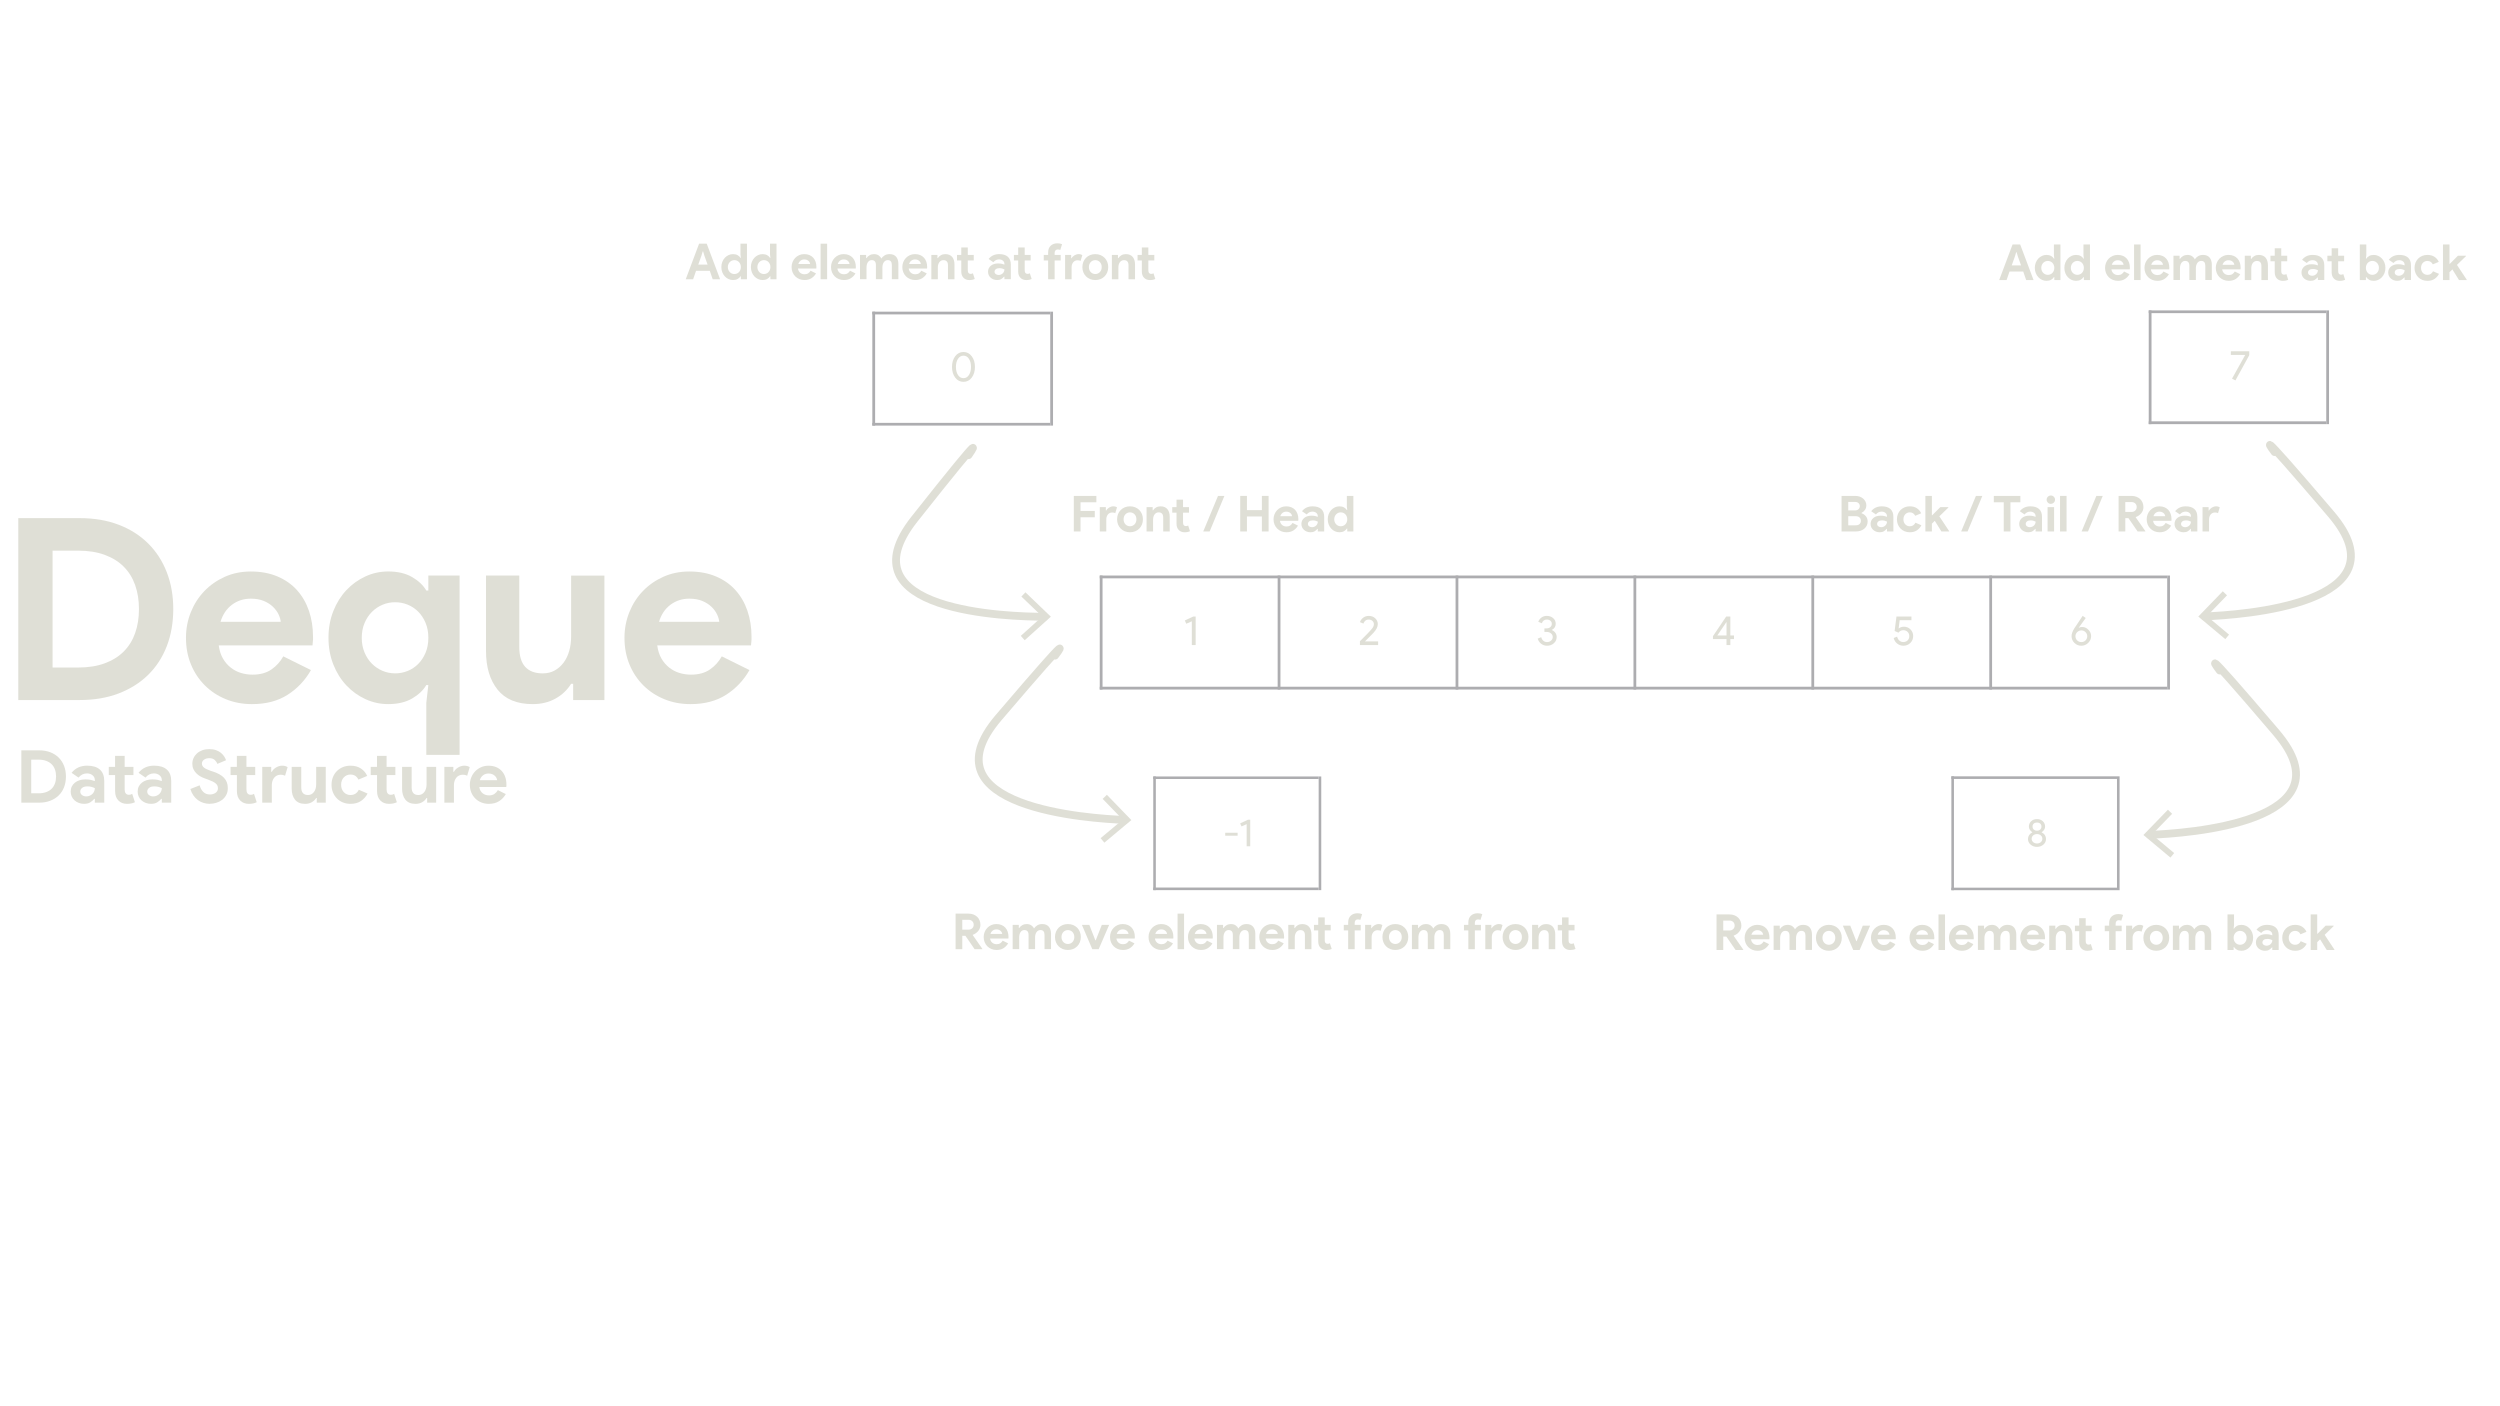 <?xml version="1.0" encoding="UTF-8"?>
<svg id="Layer_1" data-name="Layer 1" xmlns="http://www.w3.org/2000/svg" xmlns:xlink="http://www.w3.org/1999/xlink" viewBox="0 0 1920 1080">
  <defs>
    <style>
      .cls-1 {
        fill: #dfdfd6;
        clip-path: url(#clippath-17);
      }

      .cls-2 {
        fill: #dfdfd6;
        clip-path: url(#clippath-4);
      }

      .cls-3 {
        stroke: #dfdfd6;
        stroke-linecap: round;
        stroke-linejoin: round;
        stroke-width: 6px;
      }

      .cls-3, .cls-4 {
        fill: none;
      }

      .cls-5 {
        fill: #dfdfd6;
        clip-path: url(#clippath-9);
      }

      .cls-6 {
        fill: #adadb0;
        fill-rule: evenodd;
      }

      .cls-7 {
        fill: #dfdfd6;
        clip-path: url(#clippath-1);
      }

      .cls-8 {
        fill: #dfdfd6;
      }

      .cls-9 {
        fill: #dfdfd6;
        clip-path: url(#clippath-5);
      }

      .cls-10 {
        fill: #dfdfd6;
        clip-path: url(#clippath-8);
      }

      .cls-11 {
        fill: #dfdfd6;
        clip-path: url(#clippath-12);
      }

      .cls-4 {
        fill: #dfdfd6;
        clip-rule: evenodd;
      }

      .cls-12 {
        fill: #dfdfd6;
        clip-path: url(#clippath-16);
      }

      .cls-13 {
        fill: #dfdfd6;
        clip-path: url(#clippath-13);
      }

      .cls-14 {
        fill: #dfdfd6;
        clip-path: url(#clippath);
      }
    </style>
    <clipPath id="clippath">
      <polygon class="cls-4" points="846.75 444.16 1666.54 444.16 1666.54 529.56 846.75 529.56 846.75 444.16 846.75 444.16"/>
    </clipPath>
    <clipPath id="clippath-1">
      <polygon class="cls-4" points="844.61 442.03 1666.54 442.03 1666.54 529.56 844.61 529.56 844.61 442.03 844.61 442.03"/>
    </clipPath>
    <clipPath id="clippath-4">
      <polygon class="cls-4" points="672.09 241.48 808.72 241.48 808.72 326.88 672.09 326.88 672.09 241.48 672.09 241.48"/>
    </clipPath>
    <clipPath id="clippath-5">
      <polygon class="cls-4" points="669.95 239.35 808.72 239.35 808.72 326.88 669.95 326.88 669.95 239.35 669.95 239.35"/>
    </clipPath>
    <clipPath id="clippath-8">
      <polygon class="cls-4" points="1652.36 240.51 1788.68 240.51 1788.68 325.72 1652.36 325.72 1652.36 240.51 1652.36 240.51"/>
    </clipPath>
    <clipPath id="clippath-9">
      <polygon class="cls-4" points="1650.23 238.38 1788.68 238.38 1788.68 325.72 1650.23 325.72 1650.23 238.38 1650.23 238.38"/>
    </clipPath>
    <clipPath id="clippath-12">
      <polygon class="cls-4" points="887.68 598.28 1014.72 598.28 1014.72 683.64 887.68 683.64 887.68 598.28 887.68 598.28"/>
    </clipPath>
    <clipPath id="clippath-13">
      <polygon class="cls-4" points="885.7 596.3 1014.72 596.3 1014.72 683.64 885.7 683.64 885.7 596.3 885.7 596.3"/>
    </clipPath>
    <clipPath id="clippath-16">
      <polygon class="cls-4" points="1500.63 598.23 1627.84 598.23 1627.84 683.69 1500.63 683.69 1500.63 598.23 1500.63 598.23"/>
    </clipPath>
    <clipPath id="clippath-17">
      <polygon class="cls-4" points="1498.65 596.24 1627.84 596.24 1627.84 683.69 1498.65 683.69 1498.65 596.24 1498.65 596.24"/>
    </clipPath>
  </defs>
  <g>
    <path class="cls-8" d="M14.05,397.93h47.22c11.05,0,21.01,1.69,29.85,5.07,8.84,3.38,16.39,8.16,22.63,14.34,6.24,6.18,11.02,13.56,14.34,22.15,3.32,8.58,4.98,18.02,4.98,28.29s-1.66,19.9-4.98,28.49c-3.32,8.58-8.1,15.94-14.34,22.05-6.24,6.12-13.79,10.86-22.63,14.24-8.85,3.38-18.8,5.07-29.85,5.07H14.05v-139.7ZM60.09,512.66c7.67,0,14.44-1.07,20.29-3.22,5.85-2.15,10.73-5.17,14.63-9.07s6.83-8.62,8.78-14.15c1.95-5.53,2.93-11.67,2.93-18.44s-.98-12.91-2.93-18.44c-1.95-5.53-4.88-10.24-8.78-14.15s-8.78-6.93-14.63-9.07c-5.85-2.15-12.62-3.22-20.29-3.22h-19.71v89.75h19.71Z"/>
    <path class="cls-8" d="M238.82,514.61c-4.42,7.8-10.38,14.12-17.85,18.93-7.48,4.81-16.62,7.22-27.41,7.22-7.29,0-14.02-1.27-20.19-3.81-6.18-2.54-11.54-6.08-16.1-10.63-4.55-4.55-8.1-9.92-10.63-16.1-2.54-6.18-3.81-12.98-3.81-20.39,0-6.89,1.24-13.43,3.71-19.61,2.47-6.18,5.92-11.58,10.34-16.19,4.42-4.62,9.66-8.29,15.71-11.02,6.05-2.73,12.71-4.1,20-4.1,7.67,0,14.5,1.27,20.49,3.8,5.98,2.54,10.99,6.05,15.02,10.54,4.03,4.49,7.09,9.79,9.17,15.9,2.08,6.12,3.12,12.75,3.12,19.9v2.34c-.13.78-.2,1.5-.2,2.15-.13.65-.2,1.37-.2,2.15h-72c.52,3.9,1.59,7.25,3.22,10.05,1.62,2.8,3.64,5.14,6.05,7.02,2.41,1.89,5.04,3.25,7.9,4.1,2.86.85,5.79,1.27,8.78,1.27,5.85,0,10.7-1.33,14.54-4,3.84-2.66,6.86-6.02,9.07-10.05l21.27,10.54ZM215.6,477.54c-.13-1.69-.68-3.58-1.66-5.66-.98-2.08-2.41-4.03-4.29-5.85-1.89-1.82-4.23-3.32-7.02-4.49-2.8-1.17-6.15-1.76-10.05-1.76-5.46,0-10.28,1.56-14.44,4.68-4.16,3.12-7.09,7.48-8.78,13.07h46.24Z"/>
    <path class="cls-8" d="M327.4,539.78l1.56-13.66h-1.56c-2.34,4.03-5.99,7.48-10.93,10.34-4.95,2.86-11.06,4.29-18.34,4.29-6.12,0-11.94-1.27-17.46-3.81-5.53-2.54-10.41-6.05-14.63-10.54-4.23-4.49-7.58-9.85-10.05-16.1-2.47-6.24-3.71-13.07-3.71-20.49s1.24-14.24,3.71-20.49c2.47-6.24,5.82-11.61,10.05-16.1,4.23-4.49,9.1-8,14.63-10.54,5.53-2.54,11.35-3.8,17.46-3.8,7.28,0,13.4,1.43,18.34,4.29,4.94,2.86,8.58,6.31,10.93,10.34h1.56v-11.51h24v137.75h-25.56v-40ZM303.4,517.15c3.38,0,6.6-.62,9.66-1.85,3.05-1.23,5.76-3.02,8.1-5.37s4.23-5.2,5.66-8.59c1.43-3.38,2.15-7.22,2.15-11.51s-.72-8.13-2.15-11.51c-1.43-3.38-3.32-6.24-5.66-8.58s-5.04-4.13-8.1-5.37c-3.06-1.23-6.28-1.85-9.66-1.85s-6.6.65-9.66,1.95c-3.06,1.3-5.76,3.12-8.1,5.46-2.34,2.34-4.23,5.2-5.66,8.58-1.43,3.38-2.15,7.16-2.15,11.32s.71,7.94,2.15,11.32c1.43,3.38,3.32,6.24,5.66,8.58,2.34,2.34,5.04,4.16,8.1,5.46,3.05,1.3,6.27,1.95,9.66,1.95Z"/>
    <path class="cls-8" d="M440.18,525.15h-1.56c-2.99,4.81-7.02,8.62-12.1,11.41-5.07,2.8-10.86,4.2-17.37,4.2-12.1,0-21.11-3.71-27.02-11.12-5.92-7.41-8.88-17.3-8.88-29.66v-57.95h25.56v54.83c0,6.9,1.53,12,4.59,15.32,3.05,3.32,7.51,4.98,13.37,4.98,3.51,0,6.6-.75,9.27-2.24,2.66-1.49,4.94-3.51,6.83-6.05,1.88-2.54,3.32-5.53,4.29-8.98.98-3.44,1.46-7.12,1.46-11.02v-46.83h25.56v95.61h-24v-12.49Z"/>
    <path class="cls-8" d="M575.59,514.61c-4.42,7.8-10.38,14.12-17.85,18.93-7.48,4.81-16.62,7.22-27.41,7.22-7.29,0-14.02-1.27-20.19-3.81-6.18-2.54-11.54-6.08-16.1-10.63-4.55-4.55-8.1-9.92-10.63-16.1-2.54-6.18-3.81-12.98-3.81-20.39,0-6.89,1.24-13.43,3.71-19.61,2.47-6.18,5.92-11.58,10.34-16.19,4.42-4.62,9.66-8.29,15.71-11.02,6.05-2.73,12.71-4.1,20-4.1,7.67,0,14.5,1.27,20.49,3.8,5.98,2.54,10.99,6.05,15.02,10.54,4.03,4.49,7.09,9.79,9.17,15.9,2.08,6.12,3.12,12.75,3.12,19.9v2.34c-.13.78-.2,1.5-.2,2.15-.13.65-.2,1.37-.2,2.15h-72c.52,3.9,1.59,7.25,3.22,10.05,1.62,2.8,3.64,5.14,6.05,7.02,2.41,1.89,5.04,3.25,7.9,4.1,2.86.85,5.79,1.27,8.78,1.27,5.85,0,10.7-1.33,14.54-4,3.84-2.66,6.86-6.02,9.07-10.05l21.27,10.54ZM552.37,477.54c-.13-1.69-.68-3.58-1.66-5.66-.98-2.08-2.41-4.03-4.29-5.85-1.89-1.82-4.23-3.32-7.02-4.49-2.8-1.17-6.15-1.76-10.05-1.76-5.46,0-10.28,1.56-14.44,4.68-4.16,3.12-7.09,7.48-8.78,13.07h46.24Z"/>
    <path class="cls-8" d="M16.39,576.25h13.59c3.18,0,6.04.49,8.59,1.46,2.54.97,4.72,2.35,6.51,4.13,1.8,1.78,3.17,3.9,4.13,6.37.95,2.47,1.43,5.19,1.43,8.14s-.48,5.73-1.43,8.2-2.33,4.59-4.13,6.34c-1.8,1.76-3.97,3.13-6.51,4.1-2.55.97-5.41,1.46-8.59,1.46h-13.59v-40.2ZM29.64,609.26c2.21,0,4.16-.31,5.84-.93,1.68-.62,3.09-1.49,4.21-2.61,1.12-1.12,1.96-2.48,2.53-4.07.56-1.59.84-3.36.84-5.31s-.28-3.71-.84-5.31-1.4-2.95-2.53-4.07c-1.12-1.12-2.53-1.99-4.21-2.61-1.68-.62-3.63-.93-5.84-.93h-5.67v25.83h5.67Z"/>
    <path class="cls-8" d="M72.82,613.53h-.45c-.86,1.05-1.9,1.95-3.12,2.7-1.22.75-2.78,1.12-4.69,1.12-1.42,0-2.76-.23-4.01-.7s-2.35-1.11-3.28-1.94-1.67-1.82-2.19-2.98c-.52-1.16-.79-2.43-.79-3.82s.28-2.7.84-3.85c.56-1.14,1.35-2.12,2.36-2.95,1.01-.82,2.2-1.45,3.57-1.88,1.37-.43,2.85-.65,4.46-.65,1.8,0,3.27.14,4.44.42,1.16.28,2.11.57,2.86.87v-.84c0-1.46-.58-2.67-1.74-3.62-1.16-.95-2.6-1.43-4.32-1.43-2.55,0-4.7,1.07-6.46,3.2l-5.33-3.65c2.92-3.67,6.91-5.5,11.96-5.5,4.27,0,7.52,1,9.77,3,2.25,2,3.37,4.97,3.37,8.9v16.51h-7.24v-2.92ZM72.82,605.28c-.86-.41-1.75-.74-2.67-.98-.92-.24-1.92-.36-3-.36-1.76,0-3.12.38-4.07,1.15-.96.77-1.43,1.71-1.43,2.84s.46,2.02,1.38,2.7,1.97,1.01,3.17,1.01c.97,0,1.87-.18,2.69-.53.82-.36,1.53-.82,2.11-1.4.58-.58,1.03-1.25,1.35-2.02.32-.77.48-1.56.48-2.39Z"/>
    <path class="cls-8" d="M88.37,595.23h-4.83v-6.29h4.83v-8.42h7.36v8.42h6.74v6.29h-6.74v10.99c0,.66.07,1.26.2,1.82.13.56.38,1.03.76,1.42.52.62,1.27.93,2.25.93.64,0,1.14-.07,1.52-.2.37-.13.73-.31,1.07-.53l2.08,6.46c-.86.41-1.79.72-2.78.93-.99.21-2.09.31-3.28.31-1.39,0-2.63-.22-3.73-.66-1.1-.44-2.03-1.04-2.78-1.81-1.76-1.72-2.64-4.16-2.64-7.34v-12.32Z"/>
    <path class="cls-8" d="M124.25,613.53h-.45c-.86,1.05-1.9,1.95-3.12,2.7-1.22.75-2.78,1.12-4.69,1.12-1.42,0-2.76-.23-4.01-.7s-2.35-1.11-3.28-1.94-1.67-1.82-2.19-2.98c-.52-1.16-.79-2.43-.79-3.82s.28-2.7.84-3.85c.56-1.14,1.35-2.12,2.36-2.95,1.01-.82,2.2-1.45,3.57-1.88,1.37-.43,2.85-.65,4.46-.65,1.8,0,3.27.14,4.44.42,1.16.28,2.11.57,2.86.87v-.84c0-1.46-.58-2.67-1.74-3.62-1.16-.95-2.6-1.43-4.32-1.43-2.55,0-4.7,1.07-6.46,3.2l-5.33-3.65c2.92-3.67,6.91-5.5,11.96-5.5,4.27,0,7.52,1,9.77,3,2.25,2,3.37,4.97,3.37,8.9v16.51h-7.24v-2.92ZM124.25,605.28c-.86-.41-1.75-.74-2.67-.98-.92-.24-1.92-.36-3-.36-1.76,0-3.12.38-4.07,1.15-.96.77-1.43,1.71-1.43,2.84s.46,2.02,1.38,2.7,1.97,1.01,3.17,1.01c.97,0,1.87-.18,2.69-.53.82-.36,1.53-.82,2.11-1.4.58-.58,1.03-1.25,1.35-2.02.32-.77.48-1.56.48-2.39Z"/>
    <path class="cls-8" d="M161.19,617.35c-1.72,0-3.37-.24-4.94-.73-1.57-.49-3.01-1.22-4.32-2.19-1.31-.97-2.45-2.16-3.42-3.57-.97-1.4-1.74-3.04-2.3-4.91l7.13-2.81c.52,2.02,1.44,3.7,2.75,5.03,1.31,1.33,3.03,1.99,5.17,1.99.79,0,1.54-.1,2.27-.31.73-.21,1.38-.5,1.96-.9.58-.39,1.04-.89,1.38-1.49s.5-1.29.5-2.08-.13-1.42-.39-2.02c-.26-.6-.7-1.16-1.32-1.68-.62-.52-1.42-1.03-2.42-1.52s-2.22-.99-3.68-1.52l-2.47-.9c-1.09-.37-2.18-.88-3.29-1.52-1.1-.64-2.11-1.4-3-2.3s-1.64-1.96-2.22-3.17c-.58-1.22-.87-2.59-.87-4.13s.31-3.04.93-4.41c.62-1.37,1.5-2.56,2.64-3.59,1.14-1.03,2.51-1.83,4.1-2.42,1.59-.58,3.36-.87,5.31-.87s3.77.27,5.25.81c1.48.54,2.73,1.24,3.76,2.08,1.03.84,1.86,1.77,2.5,2.78.64,1.01,1.1,1.96,1.4,2.86l-6.68,2.81c-.37-1.12-1.06-2.13-2.05-3.03-.99-.9-2.35-1.35-4.07-1.35s-3.01.38-4.1,1.15c-1.09.77-1.63,1.77-1.63,3s.52,2.22,1.57,3.06c1.05.84,2.71,1.66,5,2.44l2.53.84c1.61.56,3.08,1.21,4.41,1.94,1.33.73,2.47,1.6,3.43,2.61.95,1.01,1.68,2.16,2.19,3.45.5,1.29.76,2.78.76,4.46,0,2.1-.42,3.9-1.26,5.42-.84,1.52-1.92,2.76-3.23,3.73-1.31.97-2.79,1.7-4.44,2.19-1.65.49-3.26.73-4.83.73Z"/>
    <path class="cls-8" d="M181.91,595.23h-4.83v-6.29h4.83v-8.42h7.36v8.42h6.74v6.29h-6.74v10.99c0,.66.07,1.26.2,1.82.13.56.38,1.03.76,1.42.52.62,1.27.93,2.25.93.64,0,1.14-.07,1.52-.2.37-.13.73-.31,1.07-.53l2.08,6.46c-.86.41-1.79.72-2.78.93-.99.21-2.09.31-3.28.31-1.39,0-2.63-.22-3.73-.66-1.1-.44-2.03-1.04-2.78-1.81-1.76-1.72-2.64-4.16-2.64-7.34v-12.32Z"/>
    <path class="cls-8" d="M201.39,588.94h6.91v3.82h.45c.34-.67.79-1.29,1.35-1.85s1.19-1.05,1.88-1.47c.69-.42,1.44-.75,2.25-1.01.8-.26,1.6-.38,2.39-.38.97,0,1.8.1,2.5.31.69.21,1.28.48,1.77.81l-1.96,6.57c-.45-.22-.95-.4-1.49-.53-.54-.13-1.21-.2-1.99-.2-1.01,0-1.93.2-2.75.59-.82.4-1.53.95-2.11,1.67-.58.71-1.03,1.55-1.35,2.51-.32.96-.48,2-.48,3.13v13.55h-7.35v-27.51Z"/>
    <path class="cls-8" d="M243.28,612.86h-.45c-.86,1.39-2.02,2.48-3.48,3.29s-3.13,1.21-5,1.21c-3.48,0-6.07-1.07-7.78-3.2-1.7-2.13-2.55-4.98-2.55-8.53v-16.68h7.35v15.78c0,1.98.44,3.45,1.32,4.41.88.95,2.16,1.43,3.85,1.43,1.01,0,1.9-.21,2.67-.65.77-.43,1.42-1.01,1.96-1.74.54-.73.96-1.59,1.24-2.58.28-.99.42-2.05.42-3.17v-13.47h7.36v27.51h-6.91v-3.59Z"/>
    <path class="cls-8" d="M282.3,609.43c-1.2,2.32-2.87,4.22-5.03,5.7-2.15,1.48-4.84,2.22-8.06,2.22-2.13,0-4.09-.37-5.87-1.09-1.78-.73-3.31-1.75-4.6-3.06-1.29-1.31-2.3-2.85-3.03-4.63-.73-1.78-1.09-3.73-1.09-5.87s.37-4.1,1.09-5.9,1.74-3.34,3.03-4.63c1.29-1.29,2.83-2.3,4.6-3.03,1.78-.73,3.73-1.09,5.87-1.09,3.18,0,5.86.73,8.03,2.19s3.76,3.35,4.77,5.67l-6.74,2.81c-.64-1.27-1.45-2.24-2.44-2.89-.99-.65-2.24-.98-3.73-.98-.97,0-1.89.19-2.75.56-.86.37-1.62.9-2.27,1.57-.66.67-1.17,1.5-1.54,2.47-.38.97-.56,2.06-.56,3.26s.19,2.28.56,3.26c.37.97.89,1.8,1.54,2.47.65.67,1.41,1.2,2.27,1.57.86.38,1.78.56,2.75.56,1.54,0,2.84-.35,3.9-1.04,1.07-.69,1.92-1.69,2.55-3l6.74,2.92Z"/>
    <path class="cls-8" d="M289.54,595.23h-4.83v-6.29h4.83v-8.42h7.36v8.42h6.74v6.29h-6.74v10.99c0,.66.07,1.26.2,1.82.13.56.38,1.03.76,1.42.52.62,1.27.93,2.25.93.64,0,1.14-.07,1.52-.2.37-.13.73-.31,1.07-.53l2.08,6.46c-.86.41-1.79.72-2.78.93-.99.21-2.09.31-3.28.31-1.39,0-2.63-.22-3.73-.66-1.1-.44-2.03-1.04-2.78-1.81-1.76-1.72-2.64-4.16-2.64-7.34v-12.32Z"/>
    <path class="cls-8" d="M328.06,612.86h-.45c-.86,1.39-2.02,2.48-3.48,3.29s-3.13,1.21-5,1.21c-3.48,0-6.07-1.07-7.78-3.2-1.7-2.13-2.55-4.98-2.55-8.53v-16.68h7.35v15.78c0,1.98.44,3.45,1.32,4.41.88.95,2.16,1.43,3.85,1.43,1.01,0,1.9-.21,2.67-.65.77-.43,1.42-1.01,1.96-1.74.54-.73.96-1.59,1.24-2.58.28-.99.42-2.05.42-3.17v-13.47h7.36v27.51h-6.91v-3.59Z"/>
    <path class="cls-8" d="M341.25,588.94h6.91v3.82h.45c.34-.67.79-1.29,1.35-1.85s1.19-1.05,1.88-1.47c.69-.42,1.44-.75,2.25-1.01.8-.26,1.6-.38,2.39-.38.97,0,1.8.1,2.5.31.69.21,1.28.48,1.77.81l-1.96,6.57c-.45-.22-.95-.4-1.49-.53-.54-.13-1.21-.2-1.99-.2-1.01,0-1.93.2-2.75.59-.82.4-1.53.95-2.11,1.67-.58.71-1.03,1.55-1.35,2.51-.32.96-.48,2-.48,3.13v13.55h-7.35v-27.51Z"/>
    <path class="cls-8" d="M388.47,609.83c-1.27,2.25-2.99,4.06-5.14,5.45-2.15,1.38-4.78,2.08-7.89,2.08-2.1,0-4.03-.37-5.81-1.09-1.78-.73-3.32-1.75-4.63-3.06-1.31-1.31-2.33-2.85-3.06-4.63-.73-1.78-1.09-3.73-1.09-5.87,0-1.98.36-3.86,1.07-5.64.71-1.78,1.7-3.33,2.98-4.66,1.27-1.33,2.78-2.39,4.52-3.17,1.74-.79,3.66-1.18,5.75-1.18,2.21,0,4.17.37,5.9,1.09,1.72.73,3.16,1.74,4.32,3.03,1.16,1.29,2.04,2.82,2.64,4.58.6,1.76.9,3.67.9,5.73v.67c-.04.22-.06.43-.06.62-.04.19-.06.39-.06.62h-20.72c.15,1.12.46,2.09.93,2.89s1.05,1.48,1.74,2.02c.69.54,1.45.94,2.27,1.18.82.24,1.67.37,2.53.37,1.68,0,3.08-.38,4.18-1.15,1.1-.77,1.97-1.73,2.61-2.89l6.12,3.03ZM381.79,599.16c-.04-.49-.2-1.03-.48-1.63-.28-.6-.69-1.16-1.24-1.68-.54-.52-1.22-.96-2.02-1.29-.81-.34-1.77-.5-2.89-.5-1.57,0-2.96.45-4.16,1.35s-2.04,2.15-2.53,3.76h13.31Z"/>
  </g>
  <g>
    <g class="cls-14">
      <path d="M918.27,473.51v21.9h-2.95v-18.25l-4.26,1.86-1.12-2.5,6.44-3.01h1.89Z"/>
      <path d="M1058.39,492.6v2.82h-13.96v-2.95l5.67-5.73c1.9-1.94,3.21-3.4,3.94-4.37.73-.97,1.09-1.99,1.09-3.06,0-.96-.37-1.78-1.12-2.47s-1.71-1.02-2.88-1.02c-1,0-1.87.3-2.59.9-.73.6-1.2,1.32-1.41,2.18l-2.69-1.09c.43-1.34,1.25-2.48,2.47-3.41,1.22-.93,2.65-1.39,4.29-1.39,1.99,0,3.64.61,4.96,1.83,1.32,1.22,1.99,2.71,1.99,4.48,0,2.11-1.16,4.4-3.49,6.85l-6.4,6.44h10.15Z"/>
      <path d="M1195.52,489.21c0,1.92-.72,3.52-2.15,4.8-1.41,1.28-3.16,1.92-5.25,1.92-1.64,0-3.13-.49-4.45-1.47-1.34-1.02-2.25-2.36-2.72-4l2.69-1.12c.34,1.22.9,2.15,1.68,2.8.78.65,1.71.98,2.8.98,1.2,0,2.23-.37,3.11-1.12.85-.77,1.28-1.7,1.28-2.79s-.45-2.01-1.34-2.75c-.88-.75-1.93-1.12-3.17-1.12h-1.89v-2.75h1.67c1.17,0,2.13-.33,2.88-.98.75-.65,1.12-1.5,1.12-2.55,0-.96-.35-1.74-1.06-2.34-.7-.6-1.63-.9-2.79-.9-1.86,0-3.13.95-3.81,2.85l-2.72-1.15c.49-1.35,1.31-2.43,2.47-3.27,1.15-.83,2.51-1.25,4.07-1.25,1.94,0,3.58.58,4.9,1.73,1.3,1.11,1.95,2.55,1.95,4.32,0,2.11-.98,3.68-2.95,4.71v.13c1.15.49,2.05,1.21,2.71,2.15.65.94.98,2,.98,3.17Z"/>
      <path d="M1328.91,490.81v4.61h-2.95v-4.61h-10.41v-2.24l10.15-15.05h3.2v14.54h2.82v2.75h-2.82ZM1318.89,488.05h7.08v-10.22h-.13l-6.95,10.22Z"/>
      <path d="M1469.3,488.56c0,2.09-.73,3.84-2.18,5.25-1.45,1.41-3.25,2.11-5.38,2.11-1.71,0-3.26-.53-4.64-1.6-1.39-1.07-2.31-2.51-2.75-4.32l2.63-1.06c.32,1.28.9,2.3,1.75,3.04.84.75,1.83,1.12,2.96,1.12,1.37,0,2.48-.42,3.35-1.27.86-.84,1.3-1.93,1.3-3.25s-.43-2.44-1.3-3.3c-.87-.85-1.97-1.28-3.31-1.28-1.56,0-2.79.63-3.68,1.89l-2.98-1.28,1.41-11.11h11.5v2.82h-9.03l-.8,6.28.13.03c1.09-.88,2.41-1.31,3.97-1.31,1.96,0,3.63.69,5.01,2.08,1.38,1.39,2.07,3.11,2.07,5.16Z"/>
      <path d="M1599.13,481.52c1.77,0,3.35.7,4.74,2.11,1.41,1.39,2.11,3.04,2.11,4.96s-.75,3.68-2.24,5.16c-1.52,1.45-3.27,2.18-5.25,2.18-2.11,0-3.9-.73-5.35-2.18-1.45-1.45-2.18-3.17-2.18-5.16,0-1.77.71-3.79,2.15-6.05l6.37-9.54,2.37,1.63-5.41,7.49.06.06c.66-.45,1.54-.67,2.63-.67ZM1593.95,488.63c0,1.26.44,2.33,1.31,3.2.88.85,1.95,1.28,3.23,1.28s2.35-.43,3.2-1.28c.88-.88,1.31-1.94,1.31-3.2s-.45-2.29-1.34-3.17c-.88-.88-1.93-1.31-3.17-1.31s-2.29.44-3.2,1.31c-.9.88-1.35,1.93-1.35,3.17Z"/>
    </g>
    <g class="cls-7">
      <polyline class="cls-6" points="844.61 442.03 844.61 444.16 1664.41 444.16 1664.41 442.03 844.61 442.03"/>
      <polyline class="cls-6" points="844.61 527.42 844.61 529.56 1664.41 529.56 1664.41 527.42 844.61 527.42"/>
      <polyline class="cls-6" points="844.61 442.03 844.61 529.56 846.75 529.56 846.75 442.03 844.61 442.03"/>
      <polyline class="cls-6" points="981.24 442.03 981.24 529.56 983.38 529.56 983.38 442.03 981.24 442.03"/>
      <polyline class="cls-6" points="1117.88 442.03 1117.88 529.56 1120.01 529.56 1120.01 442.03 1117.88 442.03"/>
      <polyline class="cls-6" points="1254.51 442.03 1254.51 529.56 1256.64 529.56 1256.64 442.03 1254.51 442.03"/>
      <polyline class="cls-6" points="1391.14 442.03 1391.14 529.56 1393.28 529.56 1393.28 442.03 1391.14 442.03"/>
      <polyline class="cls-6" points="1527.77 442.03 1527.77 529.56 1529.91 529.56 1529.91 442.03 1527.77 442.03"/>
      <polyline class="cls-6" points="1664.41 442.03 1664.41 529.56 1666.54 529.56 1666.54 442.03 1664.41 442.03"/>
    </g>
  </g>
  <g>
    <path class="cls-8" d="M824.7,380.86h17.31v4.88h-12.17v6.64h10.95v4.88h-10.95v10.91h-5.15v-27.31Z"/>
    <path class="cls-8" d="M844.61,389.48h4.69v2.59h.31c.23-.46.53-.88.92-1.26.38-.38.81-.71,1.28-1,.47-.28.98-.51,1.53-.69.55-.17,1.09-.26,1.62-.26.66,0,1.23.07,1.7.21s.87.32,1.2.55l-1.33,4.46c-.3-.15-.64-.27-1.01-.36-.37-.09-.82-.13-1.35-.13-.69,0-1.31.13-1.87.4-.56.27-1.04.65-1.43,1.13-.39.49-.7,1.05-.92,1.71-.22.65-.32,1.36-.32,2.13v9.2h-5v-18.69Z"/>
    <path class="cls-8" d="M867.84,388.87c1.45,0,2.78.25,3.99.74,1.21.5,2.25,1.18,3.13,2.06.88.88,1.56,1.93,2.06,3.15.5,1.22.74,2.56.74,4s-.25,2.78-.74,4c-.5,1.22-1.18,2.27-2.06,3.15-.88.88-1.92,1.56-3.13,2.06-1.21.5-2.54.74-3.99.74s-2.78-.25-3.99-.74c-1.21-.5-2.25-1.18-3.13-2.06s-1.56-1.93-2.06-3.15c-.5-1.22-.74-2.56-.74-4s.25-2.78.74-4,1.18-2.27,2.06-3.15c.88-.88,1.92-1.56,3.13-2.06,1.21-.5,2.54-.74,3.99-.74ZM867.84,404.17c.64,0,1.25-.12,1.85-.36.6-.24,1.12-.59,1.58-1.05s.82-1.02,1.09-1.68c.27-.66.4-1.41.4-2.25s-.13-1.59-.4-2.25c-.27-.66-.63-1.22-1.09-1.68-.46-.46-.99-.81-1.58-1.05-.6-.24-1.21-.36-1.85-.36s-1.28.12-1.87.36c-.59.24-1.11.59-1.56,1.05-.46.46-.82,1.02-1.09,1.68-.27.66-.4,1.41-.4,2.25s.13,1.59.4,2.25c.27.66.63,1.22,1.09,1.68.46.46.98.81,1.56,1.05.58.24,1.21.36,1.87.36Z"/>
    <path class="cls-8" d="M885.26,391.92h.31c.58-.94,1.37-1.68,2.36-2.23.99-.55,2.12-.82,3.39-.82,1.17,0,2.2.19,3.09.57.89.38,1.62.92,2.19,1.62.57.7,1,1.54,1.3,2.52.29.98.44,2.07.44,3.26v11.33h-5v-10.72c0-1.35-.3-2.35-.9-2.99-.6-.65-1.47-.97-2.61-.97-.69,0-1.29.15-1.81.44-.52.29-.97.69-1.33,1.18-.37.5-.65,1.08-.84,1.75-.19.67-.29,1.39-.29,2.15v9.15h-5v-18.69h4.69v2.44Z"/>
    <path class="cls-8" d="M903.57,393.75h-3.28v-4.27h3.28v-5.72h5v5.72h4.58v4.27h-4.58v7.47c0,.45.04.86.13,1.24.09.38.26.7.52.96.36.42.86.63,1.53.63.43,0,.78-.04,1.03-.13.25-.09.5-.21.72-.36l1.41,4.39c-.58.28-1.21.49-1.89.63-.67.14-1.42.21-2.23.21-.94,0-1.79-.15-2.54-.45-.75-.3-1.38-.71-1.89-1.23-1.2-1.17-1.79-2.83-1.79-4.98v-8.37Z"/>
    <path class="cls-8" d="M924.09,408.17l11.33-27.31h4.92l-11.33,27.31h-4.92Z"/>
    <path class="cls-8" d="M952.5,380.86h5.15v10.91h11.48v-10.91h5.15v27.31h-5.15v-11.52h-11.48v11.52h-5.15v-27.31Z"/>
    <path class="cls-8" d="M996.85,403.67c-.86,1.53-2.03,2.76-3.49,3.7s-3.25,1.41-5.36,1.41c-1.42,0-2.74-.25-3.95-.74-1.21-.5-2.26-1.19-3.15-2.08-.89-.89-1.58-1.94-2.08-3.15-.5-1.21-.74-2.54-.74-3.99,0-1.35.24-2.62.72-3.83.48-1.21,1.16-2.26,2.02-3.17.86-.9,1.89-1.62,3.07-2.15,1.18-.53,2.49-.8,3.91-.8,1.5,0,2.83.25,4,.74,1.17.5,2.15,1.18,2.94,2.06.79.88,1.38,1.91,1.79,3.11.41,1.2.61,2.49.61,3.89v.46c-.03.15-.04.29-.04.42-.03.13-.04.27-.04.42h-14.07c.1.76.31,1.42.63,1.96.32.55.71,1,1.18,1.37s.99.64,1.54.8c.56.17,1.13.25,1.72.25,1.14,0,2.09-.26,2.84-.78.75-.52,1.34-1.18,1.77-1.96l4.16,2.06ZM992.31,396.42c-.03-.33-.13-.7-.32-1.11-.19-.41-.47-.79-.84-1.14-.37-.36-.83-.65-1.37-.88-.55-.23-1.2-.34-1.96-.34-1.07,0-2.01.31-2.82.92-.81.61-1.39,1.46-1.72,2.56h9.04Z"/>
    <path class="cls-8" d="M1012.07,406.19h-.31c-.58.71-1.29,1.32-2.12,1.83s-1.89.76-3.18.76c-.97,0-1.88-.16-2.73-.48-.85-.32-1.6-.76-2.23-1.32-.64-.56-1.13-1.23-1.49-2.02-.36-.79-.53-1.65-.53-2.59s.19-1.84.57-2.61c.38-.78.92-1.44,1.6-2,.69-.56,1.49-.98,2.42-1.28.93-.29,1.94-.44,3.03-.44,1.22,0,2.22.1,3.01.29.79.19,1.44.39,1.95.59v-.57c0-.99-.39-1.81-1.18-2.46-.79-.65-1.77-.97-2.94-.97-1.73,0-3.19.72-4.39,2.17l-3.62-2.48c1.98-2.49,4.69-3.74,8.12-3.74,2.9,0,5.11.68,6.64,2.04,1.53,1.36,2.29,3.38,2.29,6.04v11.21h-4.92v-1.98ZM1012.07,400.58c-.58-.28-1.19-.5-1.81-.67-.62-.17-1.3-.25-2.04-.25-1.2,0-2.12.26-2.77.78s-.97,1.16-.97,1.93.31,1.37.93,1.83,1.34.69,2.16.69c.66,0,1.27-.12,1.83-.36.56-.24,1.04-.56,1.43-.95s.7-.85.92-1.37c.22-.52.32-1.06.32-1.62Z"/>
    <path class="cls-8" d="M1034.68,405.92h-.3c-.46.79-1.17,1.46-2.14,2.02-.97.56-2.16.84-3.58.84-1.2,0-2.33-.25-3.41-.74-1.08-.5-2.04-1.18-2.86-2.06-.83-.88-1.48-1.93-1.96-3.15-.48-1.22-.72-2.56-.72-4s.24-2.78.72-4c.48-1.22,1.14-2.27,1.96-3.15.83-.88,1.78-1.56,2.86-2.06,1.08-.5,2.22-.74,3.41-.74,1.42,0,2.62.28,3.58.84.97.56,1.68,1.23,2.14,2.02h.3l-.3-2.67v-8.2h5v27.31h-4.69v-2.25ZM1029.69,404.17c.66,0,1.29-.12,1.89-.36.6-.24,1.12-.59,1.58-1.05s.83-1.02,1.11-1.68c.28-.66.42-1.41.42-2.25s-.14-1.59-.42-2.25c-.28-.66-.65-1.22-1.11-1.68-.46-.46-.99-.81-1.58-1.05-.6-.24-1.23-.36-1.89-.36s-1.29.13-1.89.38c-.6.25-1.12.61-1.58,1.07-.46.46-.83,1.02-1.11,1.68-.28.66-.42,1.4-.42,2.21s.14,1.55.42,2.21c.28.66.65,1.22,1.11,1.68.46.46.99.81,1.58,1.07.6.25,1.23.38,1.89.38Z"/>
  </g>
  <g>
    <path class="cls-8" d="M1414.31,380.86h10.68c1.17,0,2.26.19,3.28.55,1.02.37,1.9.88,2.65,1.53s1.34,1.41,1.77,2.27c.43.86.65,1.79.65,2.78,0,1.45-.35,2.66-1.05,3.64-.7.98-1.57,1.72-2.61,2.23v.31c1.4.51,2.52,1.3,3.38,2.38.85,1.08,1.28,2.42,1.28,4.02,0,1.17-.24,2.22-.71,3.15-.47.93-1.11,1.72-1.93,2.38-.81.66-1.76,1.17-2.84,1.53-1.08.36-2.24.53-3.49.53h-11.06v-27.31ZM1424.61,392c1.19,0,2.12-.32,2.76-.97.65-.65.97-1.42.97-2.31s-.32-1.65-.95-2.29c-.64-.64-1.51-.95-2.63-.95h-5.3v6.52h5.15ZM1425.18,403.44c1.3,0,2.29-.32,2.97-.97s1.03-1.48,1.03-2.5-.35-1.86-1.05-2.54c-.7-.67-1.73-1.01-3.11-1.01h-5.57v7.02h5.72Z"/>
    <path class="cls-8" d="M1449.21,406.19h-.31c-.58.71-1.29,1.32-2.12,1.83s-1.89.76-3.18.76c-.97,0-1.88-.16-2.73-.48-.85-.32-1.6-.76-2.23-1.32-.64-.56-1.13-1.23-1.49-2.02-.36-.79-.53-1.65-.53-2.59s.19-1.84.57-2.61c.38-.78.92-1.44,1.6-2,.69-.56,1.49-.98,2.42-1.28.93-.29,1.94-.44,3.03-.44,1.22,0,2.22.1,3.01.29.79.19,1.44.39,1.95.59v-.57c0-.99-.39-1.81-1.18-2.46-.79-.65-1.77-.97-2.94-.97-1.73,0-3.19.72-4.39,2.17l-3.62-2.48c1.98-2.49,4.69-3.74,8.12-3.74,2.9,0,5.11.68,6.64,2.04,1.53,1.36,2.29,3.38,2.29,6.04v11.21h-4.92v-1.98ZM1449.21,400.58c-.58-.28-1.19-.5-1.81-.67-.62-.17-1.3-.25-2.04-.25-1.2,0-2.12.26-2.77.78s-.97,1.16-.97,1.93.31,1.37.93,1.83,1.34.69,2.16.69c.66,0,1.27-.12,1.83-.36.56-.24,1.04-.56,1.43-.95s.7-.85.92-1.37c.22-.52.32-1.06.32-1.62Z"/>
    <path class="cls-8" d="M1475.64,403.4c-.81,1.58-1.95,2.87-3.41,3.87-1.46,1-3.29,1.51-5.47,1.51-1.45,0-2.78-.25-3.99-.74-1.21-.5-2.25-1.19-3.13-2.08-.88-.89-1.56-1.94-2.06-3.15-.5-1.21-.74-2.54-.74-3.99s.25-2.78.74-4,1.18-2.27,2.06-3.15c.88-.88,1.92-1.56,3.13-2.06,1.21-.5,2.54-.74,3.99-.74,2.16,0,3.98.5,5.45,1.49,1.47.99,2.55,2.28,3.24,3.85l-4.58,1.91c-.43-.86-.99-1.52-1.66-1.96-.67-.44-1.52-.67-2.54-.67-.66,0-1.28.13-1.87.38-.59.25-1.1.61-1.54,1.07-.45.46-.79,1.02-1.05,1.68-.25.66-.38,1.4-.38,2.21s.13,1.55.38,2.21c.25.66.6,1.22,1.05,1.68.44.46.96.81,1.54,1.07.58.25,1.21.38,1.87.38,1.04,0,1.93-.23,2.65-.71.72-.47,1.3-1.15,1.74-2.04l4.58,1.98Z"/>
    <path class="cls-8" d="M1478.69,380.86h5v14.87h.23l6.25-6.25h6.18v.31l-6.94,6.75,7.51,11.33v.31h-5.91l-5.11-8.2-2.21,2.17v6.03h-5v-27.31Z"/>
    <path class="cls-8" d="M1506.18,408.17l11.33-27.31h4.92l-11.33,27.31h-4.92Z"/>
    <path class="cls-8" d="M1538.87,408.17v-22.42h-7.63v-4.88h20.4v4.88h-7.63v22.42h-5.15Z"/>
    <path class="cls-8" d="M1563.35,406.19h-.31c-.58.71-1.29,1.32-2.12,1.83s-1.89.76-3.18.76c-.97,0-1.88-.16-2.73-.48-.85-.32-1.6-.76-2.23-1.32-.64-.56-1.13-1.23-1.49-2.02-.36-.79-.53-1.65-.53-2.59s.19-1.84.57-2.61c.38-.78.92-1.44,1.6-2,.69-.56,1.49-.98,2.42-1.28.93-.29,1.94-.44,3.03-.44,1.22,0,2.22.1,3.01.29.79.19,1.44.39,1.95.59v-.57c0-.99-.39-1.81-1.18-2.46-.79-.65-1.77-.97-2.94-.97-1.73,0-3.19.72-4.39,2.17l-3.62-2.48c1.98-2.49,4.69-3.74,8.12-3.74,2.9,0,5.11.68,6.64,2.04,1.53,1.36,2.29,3.38,2.29,6.04v11.21h-4.92v-1.98ZM1563.35,400.58c-.58-.28-1.19-.5-1.81-.67-.62-.17-1.3-.25-2.04-.25-1.2,0-2.12.26-2.77.78s-.97,1.16-.97,1.93.31,1.37.93,1.83,1.34.69,2.16.69c.66,0,1.27-.12,1.83-.36.56-.24,1.04-.56,1.43-.95s.7-.85.92-1.37c.22-.52.32-1.06.32-1.62Z"/>
    <path class="cls-8" d="M1575.02,386.97c-.43,0-.85-.08-1.24-.25-.39-.17-.74-.39-1.03-.69-.29-.29-.52-.63-.69-1.01s-.25-.8-.25-1.26.08-.88.25-1.26.39-.72.69-1.01c.29-.29.64-.52,1.03-.69.39-.17.81-.25,1.24-.25.89,0,1.65.31,2.29.93.63.62.95,1.38.95,2.27s-.32,1.65-.95,2.27c-.64.62-1.4.93-2.29.93ZM1572.54,408.17v-18.69h5v18.69h-5Z"/>
    <path class="cls-8" d="M1582.11,408.17v-27.31h5v27.31h-5Z"/>
    <path class="cls-8" d="M1598.66,408.17l11.33-27.31h4.92l-11.33,27.31h-4.92Z"/>
    <path class="cls-8" d="M1627.08,380.86h9.95c1.37,0,2.62.22,3.74.65,1.12.43,2.08,1.03,2.88,1.79s1.42,1.67,1.85,2.73c.43,1.06.65,2.21.65,3.45,0,.92-.15,1.77-.46,2.57-.31.8-.72,1.53-1.26,2.17-.53.65-1.16,1.22-1.87,1.72-.71.5-1.46.88-2.25,1.16l-.04.27,7.32,10.49v.31h-5.91l-7.06-10.26h-2.4v10.26h-5.15v-27.31ZM1636.99,393.18c1.17,0,2.13-.36,2.88-1.07s1.12-1.61,1.12-2.71c0-.48-.08-.95-.25-1.41s-.41-.86-.74-1.22c-.33-.36-.74-.64-1.24-.86-.5-.22-1.06-.32-1.7-.32h-4.84v7.59h4.77Z"/>
    <path class="cls-8" d="M1667.43,403.67c-.86,1.53-2.03,2.76-3.49,3.7s-3.25,1.41-5.36,1.41c-1.42,0-2.74-.25-3.95-.74-1.21-.5-2.26-1.19-3.15-2.08-.89-.89-1.58-1.94-2.08-3.15-.5-1.21-.74-2.54-.74-3.99,0-1.35.24-2.62.72-3.83.48-1.21,1.16-2.26,2.02-3.17.86-.9,1.89-1.62,3.07-2.15,1.18-.53,2.49-.8,3.91-.8,1.5,0,2.83.25,4,.74,1.17.5,2.15,1.18,2.94,2.06.79.88,1.38,1.91,1.79,3.11.41,1.2.61,2.49.61,3.89v.46c-.03.15-.04.29-.04.42-.03.13-.04.27-.04.42h-14.07c.1.76.31,1.42.63,1.96.32.55.71,1,1.18,1.37s.99.64,1.54.8c.56.17,1.13.25,1.72.25,1.14,0,2.09-.26,2.84-.78.75-.52,1.34-1.18,1.77-1.96l4.16,2.06ZM1662.89,396.42c-.03-.33-.13-.7-.32-1.11-.19-.41-.47-.79-.84-1.14-.37-.36-.83-.65-1.37-.88-.55-.23-1.2-.34-1.96-.34-1.07,0-2.01.31-2.82.92-.81.61-1.39,1.46-1.72,2.56h9.04Z"/>
    <path class="cls-8" d="M1682.64,406.19h-.31c-.58.71-1.29,1.32-2.12,1.83s-1.89.76-3.18.76c-.97,0-1.88-.16-2.73-.48-.85-.32-1.6-.76-2.23-1.32-.64-.56-1.13-1.23-1.49-2.02-.36-.79-.53-1.65-.53-2.59s.19-1.84.57-2.61c.38-.78.92-1.44,1.6-2,.69-.56,1.49-.98,2.42-1.28.93-.29,1.94-.44,3.03-.44,1.22,0,2.22.1,3.01.29.79.19,1.44.39,1.95.59v-.57c0-.99-.39-1.81-1.18-2.46-.79-.65-1.77-.97-2.94-.97-1.73,0-3.19.72-4.39,2.17l-3.62-2.48c1.98-2.49,4.69-3.74,8.12-3.74,2.9,0,5.11.68,6.64,2.04,1.53,1.36,2.29,3.38,2.29,6.04v11.21h-4.92v-1.98ZM1682.64,400.58c-.58-.28-1.19-.5-1.81-.67-.62-.17-1.3-.25-2.04-.25-1.2,0-2.12.26-2.77.78s-.97,1.16-.97,1.93.31,1.37.93,1.83,1.34.69,2.16.69c.66,0,1.27-.12,1.83-.36.56-.24,1.04-.56,1.43-.95s.7-.85.92-1.37c.22-.52.32-1.06.32-1.62Z"/>
    <path class="cls-8" d="M1691.53,389.48h4.69v2.59h.31c.23-.46.53-.88.92-1.26.38-.38.81-.71,1.28-1,.47-.28.98-.51,1.53-.69.55-.17,1.09-.26,1.62-.26.66,0,1.23.07,1.7.21s.87.32,1.2.55l-1.33,4.46c-.3-.15-.64-.27-1.01-.36-.37-.09-.82-.13-1.35-.13-.69,0-1.31.13-1.87.4-.56.27-1.04.65-1.43,1.13-.39.49-.7,1.05-.92,1.71-.22.65-.32,1.36-.32,2.13v9.2h-5v-18.69Z"/>
  </g>
  <g>
    <path class="cls-3" d="M1693.17,473.38c27.11-1,156.03-9.44,97.08-78.57-65.7-77.05-43.34-47.6-43.34-47.6"/>
    <polygon class="cls-8" points="1709.03 490.86 1711.92 487.4 1694.9 473.17 1710.34 457.23 1707.1 454.1 1688.3 473.52 1709.03 490.86"/>
  </g>
  <g>
    <path class="cls-3" d="M864,629.7c-27.11-1-156.03-9.44-97.08-78.57,65.7-77.05,43.34-47.6,43.34-47.6"/>
    <polygon class="cls-8" points="850.08 610.41 846.84 613.54 862.28 629.48 845.26 643.71 848.15 647.16 868.88 629.82 850.08 610.41"/>
  </g>
  <g>
    <g class="cls-2">
      <path d="M731.14,281.79c0-3.33.82-6.07,2.47-8.23,1.64-2.16,3.76-3.23,6.34-3.23s4.7,1.09,6.34,3.27c1.64,2.16,2.47,4.89,2.47,8.2s-.82,6.03-2.47,8.23c-1.64,2.16-3.76,3.23-6.34,3.23s-4.7-1.08-6.34-3.23c-1.64-2.2-2.47-4.94-2.47-8.23ZM745.74,281.79c0-2.52-.53-4.59-1.6-6.21-1.05-1.62-2.44-2.43-4.19-2.43s-3.15.81-4.2,2.43c-1.07,1.62-1.6,3.69-1.6,6.21s.53,4.6,1.6,6.24c1.05,1.6,2.44,2.4,4.2,2.4s3.15-.81,4.19-2.43c1.07-1.64,1.6-3.71,1.6-6.21Z"/>
    </g>
    <g class="cls-9">
      <polyline class="cls-6" points="669.95 239.35 669.95 241.48 806.58 241.48 806.58 239.35 669.95 239.35"/>
      <polyline class="cls-6" points="669.95 324.74 669.95 326.88 806.58 326.88 806.58 324.74 669.95 324.74"/>
      <polyline class="cls-6" points="669.95 239.35 669.95 326.88 672.09 326.88 672.09 239.35 669.95 239.35"/>
      <polyline class="cls-6" points="806.58 239.35 806.58 326.88 808.72 326.88 808.72 239.35 806.58 239.35"/>
    </g>
  </g>
  <g>
    <g class="cls-10">
      <path d="M1727.42,272.8l-10.61,19.36-2.62-1.34,10.13-18.21h-11.06l.06-2.81h14.09v3Z"/>
    </g>
    <g class="cls-5">
      <polyline class="cls-6" points="1650.23 238.38 1650.23 240.51 1786.55 240.51 1786.55 238.38 1650.23 238.38"/>
      <polyline class="cls-6" points="1650.23 323.59 1650.23 325.72 1786.55 325.72 1786.55 323.59 1650.23 323.59"/>
      <polyline class="cls-6" points="1650.23 238.38 1650.23 325.72 1652.36 325.72 1652.36 238.38 1650.23 238.38"/>
      <polyline class="cls-6" points="1786.55 238.38 1786.55 325.72 1788.68 325.72 1788.68 238.38 1786.55 238.38"/>
    </g>
  </g>
  <g>
    <path class="cls-8" d="M733.89,701.67h9.95c1.37,0,2.62.22,3.74.65,1.12.43,2.08,1.03,2.88,1.79s1.42,1.67,1.85,2.73c.43,1.06.65,2.21.65,3.45,0,.92-.15,1.77-.46,2.57-.31.8-.72,1.53-1.26,2.17s-1.16,1.22-1.87,1.72c-.71.5-1.46.88-2.25,1.16l-.04.27,7.32,10.49v.3h-5.91l-7.06-10.26h-2.4v10.26h-5.15v-27.31ZM743.8,713.99c1.17,0,2.13-.36,2.88-1.07s1.12-1.61,1.12-2.71c0-.48-.08-.95-.25-1.41s-.41-.86-.74-1.22c-.33-.36-.74-.64-1.24-.86-.5-.22-1.06-.32-1.7-.32h-4.84v7.59h4.77Z"/>
    <path class="cls-8" d="M774.24,724.48c-.86,1.53-2.03,2.76-3.49,3.7s-3.25,1.41-5.36,1.41c-1.42,0-2.74-.25-3.95-.74-1.21-.5-2.26-1.19-3.15-2.08-.89-.89-1.58-1.94-2.08-3.15-.5-1.21-.74-2.54-.74-3.99,0-1.35.24-2.62.72-3.83.48-1.21,1.16-2.26,2.02-3.17s1.89-1.62,3.07-2.16c1.18-.53,2.49-.8,3.91-.8,1.5,0,2.83.25,4,.74,1.17.5,2.15,1.18,2.94,2.06.79.88,1.38,1.91,1.79,3.11.41,1.2.61,2.49.61,3.89v.46c-.03.15-.04.29-.04.42-.03.13-.04.27-.04.42h-14.07c.1.76.31,1.42.63,1.96.32.55.71,1,1.18,1.37s.99.64,1.54.8c.56.17,1.13.25,1.72.25,1.14,0,2.09-.26,2.84-.78.75-.52,1.34-1.18,1.77-1.96l4.16,2.06ZM769.7,717.24c-.03-.33-.13-.7-.32-1.11-.19-.41-.47-.79-.84-1.14-.37-.36-.83-.65-1.37-.88-.55-.23-1.2-.34-1.96-.34-1.07,0-2.01.3-2.82.92-.81.61-1.39,1.46-1.72,2.56h9.04Z"/>
    <path class="cls-8" d="M777.75,710.29h4.69v2.44h.31c.58-.92,1.38-1.65,2.38-2.21,1-.56,2.12-.84,3.34-.84,1.42,0,2.62.33,3.58.99.97.66,1.65,1.47,2.06,2.44.58-.94,1.41-1.75,2.48-2.42,1.07-.67,2.36-1.01,3.89-1.01,1.14,0,2.14.18,2.98.55.84.37,1.53.88,2.08,1.54.55.66.96,1.46,1.24,2.38.28.93.42,1.94.42,3.03v11.78h-5v-10.87c0-2.54-1.04-3.81-3.13-3.81-.66,0-1.25.15-1.75.44s-.93.69-1.28,1.18c-.34.5-.61,1.09-.8,1.77-.19.69-.29,1.42-.29,2.21v9.08h-5v-10.87c0-2.54-1.09-3.81-3.28-3.81-.64,0-1.2.15-1.68.44-.48.29-.89.69-1.22,1.18-.33.5-.58,1.09-.76,1.77s-.27,1.42-.27,2.21v9.08h-5v-18.69Z"/>
    <path class="cls-8" d="M820.15,709.68c1.45,0,2.78.25,3.99.74,1.21.5,2.25,1.18,3.13,2.06s1.56,1.93,2.06,3.15c.5,1.22.74,2.55.74,4s-.25,2.78-.74,4c-.5,1.22-1.18,2.27-2.06,3.15s-1.92,1.56-3.13,2.06c-1.21.5-2.54.74-3.99.74s-2.78-.25-3.99-.74c-1.21-.5-2.25-1.18-3.13-2.06-.88-.88-1.56-1.93-2.06-3.15-.5-1.22-.74-2.56-.74-4s.25-2.78.74-4c.5-1.22,1.18-2.27,2.06-3.15.88-.88,1.92-1.56,3.13-2.06,1.21-.5,2.54-.74,3.99-.74ZM820.15,724.98c.64,0,1.25-.12,1.85-.36.6-.24,1.12-.59,1.58-1.05.46-.46.82-1.02,1.09-1.68.27-.66.4-1.41.4-2.25s-.13-1.59-.4-2.25-.63-1.22-1.09-1.68c-.46-.46-.99-.81-1.58-1.05s-1.21-.36-1.85-.36-1.28.12-1.87.36c-.59.24-1.11.59-1.56,1.05s-.82,1.02-1.09,1.68c-.27.66-.4,1.41-.4,2.25s.13,1.59.4,2.25c.27.66.63,1.22,1.09,1.68.46.46.98.81,1.56,1.05.58.24,1.21.36,1.87.36Z"/>
    <path class="cls-8" d="M830.91,710.29h5.68l4.65,11.9h.27l4.69-11.9h5.64l-8.05,18.69h-4.92l-7.97-18.69Z"/>
    <path class="cls-8" d="M871.26,724.48c-.86,1.53-2.03,2.76-3.49,3.7s-3.25,1.41-5.36,1.41c-1.42,0-2.74-.25-3.95-.74-1.21-.5-2.26-1.19-3.15-2.08-.89-.89-1.58-1.94-2.08-3.15-.5-1.21-.74-2.54-.74-3.99,0-1.35.24-2.62.72-3.83.48-1.21,1.16-2.26,2.02-3.17s1.89-1.62,3.07-2.16c1.18-.53,2.49-.8,3.91-.8,1.5,0,2.83.25,4,.74,1.17.5,2.15,1.18,2.94,2.06.79.88,1.38,1.91,1.79,3.11.41,1.2.61,2.49.61,3.89v.46c-.03.15-.04.29-.04.42-.03.13-.04.27-.04.42h-14.07c.1.76.31,1.42.63,1.96.32.55.71,1,1.18,1.37s.99.64,1.54.8c.56.17,1.13.25,1.72.25,1.14,0,2.09-.26,2.84-.78.75-.52,1.34-1.18,1.77-1.96l4.16,2.06ZM866.72,717.24c-.03-.33-.13-.7-.32-1.11-.19-.41-.47-.79-.84-1.14-.37-.36-.83-.65-1.37-.88-.55-.23-1.2-.34-1.96-.34-1.07,0-2.01.3-2.82.92-.81.61-1.39,1.46-1.72,2.56h9.04Z"/>
    <path class="cls-8" d="M900.85,724.48c-.86,1.53-2.03,2.76-3.49,3.7s-3.25,1.41-5.36,1.41c-1.42,0-2.74-.25-3.95-.74-1.21-.5-2.26-1.19-3.15-2.08-.89-.89-1.58-1.94-2.08-3.15-.5-1.21-.74-2.54-.74-3.99,0-1.35.24-2.62.72-3.83.48-1.21,1.16-2.26,2.02-3.17s1.89-1.62,3.07-2.16c1.18-.53,2.49-.8,3.91-.8,1.5,0,2.83.25,4,.74,1.17.5,2.15,1.18,2.94,2.06.79.88,1.38,1.91,1.79,3.11.41,1.2.61,2.49.61,3.89v.46c-.03.15-.04.29-.04.42-.03.13-.04.27-.04.42h-14.07c.1.76.31,1.42.63,1.96.32.55.71,1,1.18,1.37s.99.64,1.54.8c.56.17,1.13.25,1.72.25,1.14,0,2.09-.26,2.84-.78.75-.52,1.34-1.18,1.77-1.96l4.16,2.06ZM896.31,717.24c-.03-.33-.13-.7-.32-1.11-.19-.41-.47-.79-.84-1.14-.37-.36-.83-.65-1.37-.88-.55-.23-1.2-.34-1.96-.34-1.07,0-2.01.3-2.82.92-.81.61-1.39,1.46-1.72,2.56h9.04Z"/>
    <path class="cls-8" d="M904.36,728.98v-27.31h5v27.31h-5Z"/>
    <path class="cls-8" d="M931.13,724.48c-.86,1.53-2.03,2.76-3.49,3.7s-3.25,1.41-5.36,1.41c-1.42,0-2.74-.25-3.95-.74-1.21-.5-2.26-1.19-3.15-2.08-.89-.89-1.58-1.94-2.08-3.15-.5-1.21-.74-2.54-.74-3.99,0-1.35.24-2.62.72-3.83.48-1.21,1.16-2.26,2.02-3.17s1.89-1.62,3.07-2.16c1.18-.53,2.49-.8,3.91-.8,1.5,0,2.83.25,4,.74,1.17.5,2.15,1.18,2.94,2.06.79.88,1.38,1.91,1.79,3.11.41,1.2.61,2.49.61,3.89v.46c-.03.15-.04.29-.04.42-.03.13-.04.27-.04.42h-14.07c.1.76.31,1.42.63,1.96.32.55.71,1,1.18,1.37s.99.64,1.54.8c.56.17,1.13.25,1.72.25,1.14,0,2.09-.26,2.84-.78.75-.52,1.34-1.18,1.77-1.96l4.16,2.06ZM926.59,717.24c-.03-.33-.13-.7-.32-1.11-.19-.41-.47-.79-.84-1.14-.37-.36-.83-.65-1.37-.88-.55-.23-1.2-.34-1.96-.34-1.07,0-2.01.3-2.82.92-.81.61-1.39,1.46-1.72,2.56h9.04Z"/>
    <path class="cls-8" d="M934.64,710.29h4.69v2.44h.31c.58-.92,1.38-1.65,2.38-2.21,1-.56,2.12-.84,3.34-.84,1.42,0,2.62.33,3.58.99.97.66,1.65,1.47,2.06,2.44.58-.94,1.41-1.75,2.48-2.42,1.07-.67,2.36-1.01,3.89-1.01,1.14,0,2.14.18,2.98.55.84.37,1.53.88,2.08,1.54.55.66.96,1.46,1.24,2.38.28.93.42,1.94.42,3.03v11.78h-5v-10.87c0-2.54-1.04-3.81-3.13-3.81-.66,0-1.25.15-1.75.44s-.93.69-1.28,1.18c-.34.5-.61,1.09-.8,1.77-.19.69-.29,1.42-.29,2.21v9.08h-5v-10.87c0-2.54-1.09-3.81-3.28-3.81-.64,0-1.2.15-1.68.44-.48.29-.89.69-1.22,1.18-.33.5-.58,1.09-.76,1.77s-.27,1.42-.27,2.21v9.08h-5v-18.69Z"/>
    <path class="cls-8" d="M985.9,724.48c-.86,1.53-2.03,2.76-3.49,3.7s-3.25,1.41-5.36,1.41c-1.42,0-2.74-.25-3.95-.74-1.21-.5-2.26-1.19-3.15-2.08-.89-.89-1.58-1.94-2.08-3.15-.5-1.21-.74-2.54-.74-3.99,0-1.35.24-2.62.72-3.83.48-1.21,1.16-2.26,2.02-3.17s1.89-1.62,3.07-2.16c1.18-.53,2.49-.8,3.91-.8,1.5,0,2.83.25,4,.74,1.17.5,2.15,1.18,2.94,2.06.79.88,1.38,1.91,1.79,3.11.41,1.2.61,2.49.61,3.89v.46c-.03.15-.04.29-.04.42-.03.13-.04.27-.04.42h-14.07c.1.76.31,1.42.63,1.96.32.55.71,1,1.18,1.37s.99.64,1.54.8c.56.17,1.13.25,1.72.25,1.14,0,2.09-.26,2.84-.78.75-.52,1.34-1.18,1.77-1.96l4.16,2.06ZM981.36,717.24c-.03-.33-.13-.7-.32-1.11-.19-.41-.47-.79-.84-1.14-.37-.36-.83-.65-1.37-.88-.55-.23-1.2-.34-1.96-.34-1.07,0-2.01.3-2.82.92-.81.61-1.39,1.46-1.72,2.56h9.04Z"/>
    <path class="cls-8" d="M994.1,712.74h.31c.58-.94,1.37-1.68,2.36-2.23.99-.55,2.12-.82,3.39-.82,1.17,0,2.2.19,3.09.57.89.38,1.62.92,2.19,1.62.57.7,1,1.54,1.3,2.52.29.98.44,2.07.44,3.26v11.33h-5v-10.72c0-1.35-.3-2.35-.9-2.99-.6-.65-1.47-.97-2.61-.97-.69,0-1.29.15-1.81.44-.52.29-.97.69-1.33,1.18-.37.5-.65,1.08-.84,1.75-.19.67-.29,1.39-.29,2.15v9.15h-5v-18.69h4.69v2.44Z"/>
    <path class="cls-8" d="M1012.4,714.57h-3.28v-4.27h3.28v-5.72h5v5.72h4.58v4.27h-4.58v7.47c0,.45.04.86.13,1.24.09.38.26.7.52.96.36.42.86.63,1.53.63.43,0,.78-.04,1.03-.13s.5-.21.72-.36l1.41,4.39c-.58.28-1.21.49-1.89.63s-1.42.21-2.23.21c-.94,0-1.79-.15-2.54-.45-.75-.3-1.38-.71-1.89-1.23-1.2-1.17-1.79-2.83-1.79-4.98v-8.37Z"/>
    <path class="cls-8" d="M1042.49,701.37c.71,0,1.37.06,1.98.19.61.13,1.16.29,1.64.5l-1.41,4.46c-.25-.13-.53-.23-.82-.3-.29-.08-.65-.12-1.09-.12-.74,0-1.32.24-1.75.71-.43.47-.65,1.12-.65,1.96v1.53h4.65v4.27h-4.65v14.42h-5v-14.42h-3.36v-4.27h3.36v-1.83c0-1.14.17-2.16.51-3.03.34-.88.83-1.61,1.47-2.21.63-.6,1.38-1.05,2.25-1.37.86-.32,1.82-.48,2.86-.48Z"/>
    <path class="cls-8" d="M1048.4,710.29h4.69v2.59h.31c.23-.46.53-.88.92-1.26.38-.38.81-.71,1.28-1,.47-.28.98-.51,1.53-.69.55-.17,1.09-.26,1.62-.26.66,0,1.23.07,1.7.21.47.14.87.32,1.2.55l-1.33,4.46c-.3-.15-.64-.27-1.01-.36-.37-.09-.82-.13-1.35-.13-.69,0-1.31.13-1.87.4-.56.27-1.04.65-1.43,1.13-.39.49-.7,1.05-.92,1.71-.22.65-.32,1.36-.32,2.13v9.2h-5v-18.69Z"/>
    <path class="cls-8" d="M1071.63,709.68c1.45,0,2.78.25,3.99.74,1.21.5,2.25,1.18,3.13,2.06s1.56,1.93,2.06,3.15c.5,1.22.74,2.55.74,4s-.25,2.78-.74,4c-.5,1.22-1.18,2.27-2.06,3.15s-1.92,1.56-3.13,2.06c-1.21.5-2.54.74-3.99.74s-2.78-.25-3.99-.74c-1.21-.5-2.25-1.18-3.13-2.06-.88-.88-1.56-1.93-2.06-3.15-.5-1.22-.74-2.56-.74-4s.25-2.78.74-4c.5-1.22,1.18-2.27,2.06-3.15.88-.88,1.92-1.56,3.13-2.06,1.21-.5,2.54-.74,3.99-.74ZM1071.63,724.98c.64,0,1.25-.12,1.85-.36.6-.24,1.12-.59,1.58-1.05.46-.46.82-1.02,1.09-1.68.27-.66.4-1.41.4-2.25s-.13-1.59-.4-2.25-.63-1.22-1.09-1.68c-.46-.46-.99-.81-1.58-1.05s-1.21-.36-1.85-.36-1.28.12-1.87.36c-.59.24-1.11.59-1.56,1.05s-.82,1.02-1.09,1.68c-.27.66-.4,1.41-.4,2.25s.13,1.59.4,2.25c.27.66.63,1.22,1.09,1.68.46.46.98.81,1.56,1.05.58.24,1.21.36,1.87.36Z"/>
    <path class="cls-8" d="M1084.37,710.29h4.69v2.44h.31c.58-.92,1.38-1.65,2.38-2.21,1-.56,2.12-.84,3.34-.84,1.42,0,2.62.33,3.58.99.97.66,1.65,1.47,2.06,2.44.58-.94,1.41-1.75,2.48-2.42,1.07-.67,2.36-1.01,3.89-1.01,1.14,0,2.14.18,2.98.55.84.37,1.53.88,2.08,1.54.55.66.96,1.46,1.24,2.38.28.93.42,1.94.42,3.03v11.78h-5v-10.87c0-2.54-1.04-3.81-3.13-3.81-.66,0-1.25.15-1.75.44s-.93.69-1.28,1.18c-.34.5-.61,1.09-.8,1.77-.19.69-.29,1.42-.29,2.21v9.08h-5v-10.87c0-2.54-1.09-3.81-3.28-3.81-.64,0-1.2.15-1.68.44-.48.29-.89.69-1.22,1.18-.33.5-.58,1.09-.76,1.77s-.27,1.42-.27,2.21v9.08h-5v-18.69Z"/>
    <path class="cls-8" d="M1134.78,701.37c.71,0,1.37.06,1.98.19.61.13,1.16.29,1.64.5l-1.41,4.46c-.25-.13-.53-.23-.82-.3-.29-.08-.65-.12-1.09-.12-.74,0-1.32.24-1.75.71-.43.47-.65,1.12-.65,1.96v1.53h4.65v4.27h-4.65v14.42h-5v-14.42h-3.36v-4.27h3.36v-1.83c0-1.14.17-2.16.51-3.03.34-.88.83-1.61,1.47-2.21.63-.6,1.38-1.05,2.25-1.37.86-.32,1.82-.48,2.86-.48Z"/>
    <path class="cls-8" d="M1140.69,710.29h4.69v2.59h.31c.23-.46.53-.88.92-1.26.38-.38.81-.71,1.28-1,.47-.28.98-.51,1.53-.69.55-.17,1.09-.26,1.62-.26.66,0,1.23.07,1.7.21.47.14.87.32,1.2.55l-1.33,4.46c-.3-.15-.64-.27-1.01-.36-.37-.09-.82-.13-1.35-.13-.69,0-1.31.13-1.87.4-.56.27-1.04.65-1.43,1.13-.39.49-.7,1.05-.92,1.71-.22.65-.32,1.36-.32,2.13v9.2h-5v-18.69Z"/>
    <path class="cls-8" d="M1163.92,709.68c1.45,0,2.78.25,3.99.74,1.21.5,2.25,1.18,3.13,2.06s1.56,1.93,2.06,3.15c.5,1.22.74,2.55.74,4s-.25,2.78-.74,4c-.5,1.22-1.18,2.27-2.06,3.15s-1.92,1.56-3.13,2.06c-1.21.5-2.54.74-3.99.74s-2.78-.25-3.99-.74c-1.21-.5-2.25-1.18-3.13-2.06-.88-.88-1.56-1.93-2.06-3.15-.5-1.22-.74-2.56-.74-4s.25-2.78.74-4c.5-1.22,1.18-2.27,2.06-3.15.88-.88,1.92-1.56,3.13-2.06,1.21-.5,2.54-.74,3.99-.74ZM1163.92,724.98c.64,0,1.25-.12,1.85-.36.6-.24,1.12-.59,1.58-1.05.46-.46.82-1.02,1.09-1.68.27-.66.4-1.41.4-2.25s-.13-1.59-.4-2.25-.63-1.22-1.09-1.68c-.46-.46-.99-.81-1.58-1.05s-1.21-.36-1.85-.36-1.28.12-1.87.36c-.59.24-1.11.59-1.56,1.05s-.82,1.02-1.09,1.68c-.27.66-.4,1.41-.4,2.25s.13,1.59.4,2.25c.27.66.63,1.22,1.09,1.68.46.46.98.81,1.56,1.05.58.24,1.21.36,1.87.36Z"/>
    <path class="cls-8" d="M1181.35,712.74h.31c.58-.94,1.37-1.68,2.36-2.23.99-.55,2.12-.82,3.39-.82,1.17,0,2.2.19,3.09.57.89.38,1.62.92,2.19,1.62.57.7,1,1.54,1.3,2.52.29.98.44,2.07.44,3.26v11.33h-5v-10.72c0-1.35-.3-2.35-.9-2.99-.6-.65-1.47-.97-2.61-.97-.69,0-1.29.15-1.81.44-.52.29-.97.69-1.33,1.18-.37.5-.65,1.08-.84,1.75-.19.67-.29,1.39-.29,2.15v9.15h-5v-18.69h4.69v2.44Z"/>
    <path class="cls-8" d="M1199.65,714.57h-3.28v-4.27h3.28v-5.72h5v5.72h4.58v4.27h-4.58v7.47c0,.45.04.86.13,1.24.09.38.26.7.52.96.36.42.86.63,1.53.63.43,0,.78-.04,1.03-.13s.5-.21.72-.36l1.41,4.39c-.58.28-1.21.49-1.89.63s-1.42.21-2.23.21c-.94,0-1.79-.15-2.54-.45-.75-.3-1.38-.71-1.89-1.23-1.2-1.17-1.79-2.83-1.79-4.98v-8.37Z"/>
  </g>
  <g>
    <path class="cls-8" d="M1545.64,187.77h5.87l10.26,27.31h-5.68l-2.25-6.52h-10.53l-2.25,6.52h-5.68l10.26-27.31ZM1552.16,203.82l-2.44-6.83-.99-3.32h-.3l-.99,3.32-2.44,6.83h7.17Z"/>
    <path class="cls-8" d="M1577.71,212.82h-.3c-.46.79-1.17,1.46-2.14,2.02-.97.56-2.16.84-3.58.84-1.2,0-2.33-.25-3.41-.74-1.08-.5-2.04-1.18-2.86-2.06-.83-.88-1.48-1.93-1.96-3.15-.48-1.22-.72-2.56-.72-4s.24-2.78.72-4c.48-1.22,1.14-2.27,1.96-3.15.83-.88,1.78-1.56,2.86-2.06,1.08-.5,2.22-.74,3.41-.74,1.42,0,2.62.28,3.58.84.97.56,1.68,1.23,2.14,2.02h.3l-.3-2.67v-8.2h5v27.31h-4.69v-2.25ZM1572.71,211.07c.66,0,1.29-.12,1.89-.36.6-.24,1.12-.59,1.58-1.05s.83-1.02,1.11-1.68c.28-.66.42-1.41.42-2.25s-.14-1.59-.42-2.25c-.28-.66-.65-1.22-1.11-1.68-.46-.46-.99-.81-1.58-1.05-.6-.24-1.23-.36-1.89-.36s-1.29.13-1.89.38c-.6.25-1.12.61-1.58,1.07-.46.46-.83,1.02-1.11,1.68-.28.66-.42,1.4-.42,2.21s.14,1.55.42,2.21c.28.66.65,1.22,1.11,1.68.46.46.99.81,1.58,1.07.6.25,1.23.38,1.89.38Z"/>
    <path class="cls-8" d="M1600.4,212.82h-.3c-.46.79-1.17,1.46-2.14,2.02-.97.56-2.16.84-3.58.84-1.2,0-2.33-.25-3.41-.74-1.08-.5-2.04-1.18-2.86-2.06-.83-.88-1.48-1.93-1.96-3.15-.48-1.22-.72-2.56-.72-4s.24-2.78.72-4c.48-1.22,1.14-2.27,1.96-3.15.83-.88,1.78-1.56,2.86-2.06,1.08-.5,2.22-.74,3.41-.74,1.42,0,2.62.28,3.58.84.97.56,1.68,1.23,2.14,2.02h.3l-.3-2.67v-8.2h5v27.31h-4.69v-2.25ZM1595.41,211.07c.66,0,1.29-.12,1.89-.36.6-.24,1.12-.59,1.58-1.05s.83-1.02,1.11-1.68c.28-.66.42-1.41.42-2.25s-.14-1.59-.42-2.25c-.28-.66-.65-1.22-1.11-1.68-.46-.46-.99-.81-1.58-1.05-.6-.24-1.23-.36-1.89-.36s-1.29.13-1.89.38c-.6.25-1.12.61-1.58,1.07-.46.46-.83,1.02-1.11,1.68-.28.66-.42,1.4-.42,2.21s.14,1.55.42,2.21c.28.66.65,1.22,1.11,1.68.46.46.99.81,1.58,1.07.6.25,1.23.38,1.89.38Z"/>
    <path class="cls-8" d="M1635.45,210.57c-.86,1.53-2.03,2.76-3.49,3.7s-3.25,1.41-5.36,1.41c-1.42,0-2.74-.25-3.95-.74-1.21-.5-2.26-1.19-3.15-2.08-.89-.89-1.58-1.94-2.08-3.15-.5-1.21-.74-2.54-.74-3.99,0-1.35.24-2.62.72-3.83.48-1.21,1.16-2.26,2.02-3.17.86-.9,1.89-1.62,3.07-2.15,1.18-.53,2.49-.8,3.91-.8,1.5,0,2.83.25,4,.74,1.17.5,2.15,1.18,2.94,2.06.79.88,1.38,1.91,1.79,3.11.41,1.2.61,2.49.61,3.89v.46c-.03.15-.04.29-.04.42-.03.13-.04.27-.04.42h-14.07c.1.76.31,1.42.63,1.96.32.55.71,1,1.18,1.37s.99.64,1.54.8c.56.17,1.13.25,1.72.25,1.14,0,2.09-.26,2.84-.78.75-.52,1.34-1.18,1.77-1.96l4.16,2.06ZM1630.91,203.33c-.03-.33-.13-.7-.32-1.11-.19-.41-.47-.79-.84-1.14-.37-.36-.83-.65-1.37-.88-.55-.23-1.2-.34-1.96-.34-1.07,0-2.01.31-2.82.92-.81.61-1.39,1.46-1.72,2.56h9.04Z"/>
    <path class="cls-8" d="M1638.96,215.07v-27.31h5v27.31h-5Z"/>
    <path class="cls-8" d="M1665.73,210.57c-.86,1.53-2.03,2.76-3.49,3.7s-3.25,1.41-5.36,1.41c-1.42,0-2.74-.25-3.95-.74-1.21-.5-2.26-1.19-3.15-2.08-.89-.89-1.58-1.94-2.08-3.15-.5-1.21-.74-2.54-.74-3.99,0-1.35.24-2.62.72-3.83.48-1.21,1.16-2.26,2.02-3.17.86-.9,1.89-1.62,3.07-2.15,1.18-.53,2.49-.8,3.91-.8,1.5,0,2.83.25,4,.74,1.17.5,2.15,1.18,2.94,2.06.79.88,1.38,1.91,1.79,3.11.41,1.2.61,2.49.61,3.89v.46c-.03.15-.04.29-.04.42-.03.13-.04.27-.04.42h-14.07c.1.76.31,1.42.63,1.96.32.55.71,1,1.18,1.37s.99.64,1.54.8c.56.17,1.13.25,1.72.25,1.14,0,2.09-.26,2.84-.78.75-.52,1.34-1.18,1.77-1.96l4.16,2.06ZM1661.19,203.33c-.03-.33-.13-.7-.32-1.11-.19-.41-.47-.79-.84-1.14-.37-.36-.83-.65-1.37-.88-.55-.23-1.2-.34-1.96-.34-1.07,0-2.01.31-2.82.92-.81.61-1.39,1.46-1.72,2.56h9.04Z"/>
    <path class="cls-8" d="M1669.24,196.39h4.69v2.44h.31c.58-.92,1.38-1.65,2.38-2.21,1-.56,2.12-.84,3.34-.84,1.42,0,2.62.33,3.58.99.97.66,1.65,1.48,2.06,2.44.58-.94,1.41-1.75,2.48-2.42,1.07-.67,2.36-1.01,3.89-1.01,1.14,0,2.14.18,2.98.55.84.37,1.53.88,2.08,1.54.55.66.96,1.46,1.24,2.38.28.93.42,1.94.42,3.03v11.78h-5v-10.87c0-2.54-1.04-3.81-3.13-3.81-.66,0-1.25.15-1.75.44-.51.29-.93.69-1.28,1.18-.34.5-.61,1.09-.8,1.77-.19.69-.29,1.42-.29,2.21v9.08h-5v-10.87c0-2.54-1.09-3.81-3.28-3.81-.64,0-1.2.15-1.68.44-.48.29-.89.69-1.22,1.18-.33.5-.58,1.09-.76,1.77s-.27,1.42-.27,2.21v9.08h-5v-18.69Z"/>
    <path class="cls-8" d="M1720.5,210.57c-.86,1.53-2.03,2.76-3.49,3.7s-3.25,1.41-5.36,1.41c-1.42,0-2.74-.25-3.95-.74-1.21-.5-2.26-1.19-3.15-2.08-.89-.89-1.58-1.94-2.08-3.15-.5-1.21-.74-2.54-.74-3.99,0-1.35.24-2.62.72-3.83.48-1.21,1.16-2.26,2.02-3.17.86-.9,1.89-1.62,3.07-2.15,1.18-.53,2.49-.8,3.91-.8,1.5,0,2.83.25,4,.74,1.17.5,2.15,1.18,2.94,2.06.79.88,1.38,1.91,1.79,3.11.41,1.2.61,2.49.61,3.89v.46c-.03.15-.04.29-.04.42-.03.13-.04.27-.04.42h-14.07c.1.76.31,1.42.63,1.96.32.55.71,1,1.18,1.37s.99.64,1.54.8c.56.17,1.13.25,1.72.25,1.14,0,2.09-.26,2.84-.78.75-.52,1.34-1.18,1.77-1.96l4.16,2.06ZM1715.96,203.33c-.03-.33-.13-.7-.32-1.11-.19-.41-.47-.79-.84-1.14-.37-.36-.83-.65-1.37-.88-.55-.23-1.2-.34-1.96-.34-1.07,0-2.01.31-2.82.92-.81.61-1.39,1.46-1.72,2.56h9.04Z"/>
    <path class="cls-8" d="M1728.69,198.83h.31c.58-.94,1.37-1.68,2.36-2.23.99-.55,2.12-.82,3.39-.82,1.17,0,2.2.19,3.09.57.89.38,1.62.92,2.19,1.62.57.7,1,1.54,1.3,2.52.29.98.44,2.07.44,3.26v11.33h-5v-10.72c0-1.35-.3-2.35-.9-2.99-.6-.65-1.47-.97-2.61-.97-.69,0-1.29.15-1.81.44-.52.29-.97.69-1.33,1.18-.37.5-.65,1.08-.84,1.75-.19.67-.29,1.39-.29,2.15v9.15h-5v-18.69h4.69v2.44Z"/>
    <path class="cls-8" d="M1747,200.66h-3.28v-4.27h3.28v-5.72h5v5.72h4.58v4.27h-4.58v7.47c0,.45.04.86.13,1.24.09.38.26.7.52.96.36.42.86.63,1.53.63.43,0,.78-.04,1.03-.13.25-.09.5-.21.72-.36l1.41,4.39c-.58.28-1.21.49-1.89.63-.67.14-1.42.21-2.23.21-.94,0-1.79-.15-2.54-.45-.75-.3-1.38-.71-1.89-1.23-1.2-1.17-1.79-2.83-1.79-4.98v-8.37Z"/>
    <path class="cls-8" d="M1780.14,213.09h-.31c-.58.71-1.29,1.32-2.12,1.83s-1.89.76-3.18.76c-.97,0-1.88-.16-2.73-.48-.85-.32-1.6-.76-2.23-1.32-.64-.56-1.13-1.23-1.49-2.02-.36-.79-.53-1.65-.53-2.59s.19-1.84.57-2.61c.38-.78.92-1.44,1.6-2,.69-.56,1.49-.98,2.42-1.28.93-.29,1.94-.44,3.03-.44,1.22,0,2.22.1,3.01.29.79.19,1.44.39,1.95.59v-.57c0-.99-.39-1.81-1.18-2.46-.79-.65-1.77-.97-2.94-.97-1.73,0-3.19.72-4.39,2.17l-3.62-2.48c1.98-2.49,4.69-3.74,8.12-3.74,2.9,0,5.11.68,6.64,2.04,1.53,1.36,2.29,3.38,2.29,6.04v11.21h-4.92v-1.98ZM1780.14,207.48c-.58-.28-1.19-.5-1.81-.67-.62-.17-1.3-.25-2.04-.25-1.2,0-2.12.26-2.77.78s-.97,1.16-.97,1.93.31,1.37.93,1.83,1.34.69,2.16.69c.66,0,1.27-.12,1.83-.36.56-.24,1.04-.56,1.43-.95s.7-.85.92-1.37c.22-.52.32-1.06.32-1.62Z"/>
    <path class="cls-8" d="M1790.71,200.66h-3.28v-4.27h3.28v-5.72h5v5.72h4.58v4.27h-4.58v7.47c0,.45.04.86.13,1.24.09.38.26.7.52.96.36.42.86.63,1.53.63.43,0,.78-.04,1.03-.13.25-.09.5-.21.72-.36l1.41,4.39c-.58.28-1.21.49-1.89.63-.67.14-1.42.21-2.23.21-.94,0-1.79-.15-2.54-.45-.75-.3-1.38-.71-1.89-1.23-1.2-1.17-1.79-2.83-1.79-4.98v-8.37Z"/>
    <path class="cls-8" d="M1812.33,187.77h5v8.2l-.31,2.67h.31c.46-.79,1.17-1.46,2.14-2.02.97-.56,2.16-.84,3.58-.84,1.19,0,2.33.25,3.41.74,1.08.5,2.03,1.18,2.86,2.06.83.88,1.48,1.93,1.96,3.15.48,1.22.72,2.56.72,4s-.24,2.78-.72,4c-.48,1.22-1.14,2.27-1.96,3.15s-1.78,1.56-2.86,2.06c-1.08.5-2.22.74-3.41.74-1.42,0-2.62-.28-3.58-.84-.97-.56-1.68-1.23-2.14-2.02h-.31v2.25h-4.69v-27.31ZM1822.01,211.07c.66,0,1.29-.13,1.89-.38.6-.25,1.13-.61,1.58-1.07.46-.46.83-1.02,1.11-1.68.28-.66.42-1.4.42-2.21s-.14-1.55-.42-2.21c-.28-.66-.65-1.22-1.11-1.68-.46-.46-.99-.81-1.58-1.07-.6-.25-1.23-.38-1.89-.38s-1.29.12-1.89.36c-.6.24-1.12.59-1.58,1.05-.46.46-.83,1.02-1.11,1.68-.28.66-.42,1.41-.42,2.25s.14,1.59.42,2.25c.28.66.65,1.22,1.11,1.68.46.46.98.81,1.58,1.05.6.24,1.23.36,1.89.36Z"/>
    <path class="cls-8" d="M1846.73,213.09h-.31c-.58.71-1.29,1.32-2.12,1.83s-1.89.76-3.18.76c-.97,0-1.88-.16-2.73-.48-.85-.32-1.6-.76-2.23-1.32-.64-.56-1.13-1.23-1.49-2.02-.36-.79-.53-1.65-.53-2.59s.19-1.84.57-2.61c.38-.78.92-1.44,1.6-2,.69-.56,1.49-.98,2.42-1.28.93-.29,1.94-.44,3.03-.44,1.22,0,2.22.1,3.01.29.79.19,1.44.39,1.95.59v-.57c0-.99-.39-1.81-1.18-2.46-.79-.65-1.77-.97-2.94-.97-1.73,0-3.19.72-4.39,2.17l-3.62-2.48c1.98-2.49,4.69-3.74,8.12-3.74,2.9,0,5.11.68,6.64,2.04,1.53,1.36,2.29,3.38,2.29,6.04v11.21h-4.92v-1.98ZM1846.73,207.48c-.58-.28-1.19-.5-1.81-.67-.62-.17-1.3-.25-2.04-.25-1.2,0-2.12.26-2.77.78s-.97,1.16-.97,1.93.31,1.37.93,1.83,1.34.69,2.16.69c.66,0,1.27-.12,1.83-.36.56-.24,1.04-.56,1.43-.95s.7-.85.92-1.37c.22-.52.32-1.06.32-1.62Z"/>
    <path class="cls-8" d="M1873.16,210.31c-.81,1.58-1.95,2.87-3.41,3.87-1.46,1-3.29,1.51-5.47,1.51-1.45,0-2.78-.25-3.99-.74-1.21-.5-2.25-1.19-3.13-2.08-.88-.89-1.56-1.94-2.06-3.15-.5-1.21-.74-2.54-.74-3.99s.25-2.78.74-4,1.18-2.27,2.06-3.15c.88-.88,1.92-1.56,3.13-2.06,1.21-.5,2.54-.74,3.99-.74,2.16,0,3.98.5,5.45,1.49,1.47.99,2.55,2.28,3.24,3.85l-4.58,1.91c-.43-.86-.99-1.52-1.66-1.96-.67-.44-1.52-.67-2.54-.67-.66,0-1.28.13-1.87.38-.59.25-1.1.61-1.54,1.07-.45.46-.79,1.02-1.05,1.68-.25.66-.38,1.4-.38,2.21s.13,1.55.38,2.21c.25.66.6,1.22,1.05,1.68.44.46.96.81,1.54,1.07.58.25,1.21.38,1.87.38,1.04,0,1.93-.23,2.65-.71.72-.47,1.3-1.15,1.74-2.04l4.58,1.98Z"/>
    <path class="cls-8" d="M1876.21,187.77h5v14.87h.23l6.25-6.25h6.18v.31l-6.94,6.75,7.51,11.33v.31h-5.91l-5.11-8.2-2.21,2.17v6.03h-5v-27.31Z"/>
  </g>
  <g>
    <path class="cls-3" d="M802.17,473.66c-27.13,0-156.27-3.65-99.92-74.92,62.8-79.43,41.55-49.17,41.55-49.17"/>
    <polygon class="cls-8" points="787.54 454.9 784.42 458.15 800.44 473.5 783.96 488.36 786.97 491.7 807.05 473.61 787.54 454.9"/>
  </g>
  <g>
    <path class="cls-3" d="M1651.03,641.14c27.11-1,156.03-9.44,97.08-78.57-65.7-77.05-43.34-47.6-43.34-47.6"/>
    <polygon class="cls-8" points="1666.88 658.61 1669.77 655.16 1652.75 640.93 1668.19 624.99 1664.95 621.86 1646.15 641.27 1666.88 658.61"/>
  </g>
  <g>
    <path class="cls-8" d="M536.9,187.16h5.87l10.26,27.31h-5.68l-2.25-6.52h-10.53l-2.25,6.52h-5.68l10.26-27.31ZM543.42,203.21l-2.44-6.83-.99-3.32h-.3l-.99,3.32-2.44,6.83h7.17Z"/>
    <path class="cls-8" d="M568.97,212.21h-.3c-.46.79-1.17,1.46-2.14,2.02-.97.56-2.16.84-3.58.84-1.2,0-2.33-.25-3.41-.74-1.08-.5-2.04-1.18-2.86-2.06-.83-.88-1.48-1.93-1.96-3.15-.48-1.22-.72-2.56-.72-4s.24-2.78.72-4c.48-1.22,1.14-2.27,1.96-3.15.83-.88,1.78-1.56,2.86-2.06,1.08-.5,2.22-.74,3.41-.74,1.42,0,2.62.28,3.58.84.97.56,1.68,1.23,2.14,2.02h.3l-.3-2.67v-8.2h5v27.31h-4.69v-2.25ZM563.98,210.46c.66,0,1.29-.12,1.89-.36.6-.24,1.12-.59,1.58-1.05s.83-1.02,1.11-1.68c.28-.66.42-1.41.42-2.25s-.14-1.59-.42-2.25c-.28-.66-.65-1.22-1.11-1.68-.46-.46-.99-.81-1.58-1.05-.6-.24-1.23-.36-1.89-.36s-1.29.13-1.89.38c-.6.25-1.12.61-1.58,1.07-.46.46-.83,1.02-1.11,1.68-.28.66-.42,1.4-.42,2.21s.14,1.55.42,2.21c.28.66.65,1.22,1.11,1.68.46.46.99.81,1.58,1.07.6.25,1.23.38,1.89.38Z"/>
    <path class="cls-8" d="M591.66,212.21h-.3c-.46.79-1.17,1.46-2.14,2.02-.97.56-2.16.84-3.58.84-1.2,0-2.33-.25-3.41-.74-1.08-.5-2.04-1.18-2.86-2.06-.83-.88-1.48-1.93-1.96-3.15-.48-1.22-.72-2.56-.72-4s.24-2.78.72-4c.48-1.22,1.14-2.27,1.96-3.15.83-.88,1.78-1.56,2.86-2.06,1.08-.5,2.22-.74,3.41-.74,1.42,0,2.62.28,3.58.84.97.56,1.68,1.23,2.14,2.02h.3l-.3-2.67v-8.2h5v27.31h-4.69v-2.25ZM586.67,210.46c.66,0,1.29-.12,1.89-.36.6-.24,1.12-.59,1.58-1.05s.83-1.02,1.11-1.68c.28-.66.42-1.41.42-2.25s-.14-1.59-.42-2.25c-.28-.66-.65-1.22-1.11-1.68-.46-.46-.99-.81-1.58-1.05-.6-.24-1.23-.36-1.89-.36s-1.29.13-1.89.38c-.6.25-1.12.61-1.58,1.07-.46.46-.83,1.02-1.11,1.68-.28.66-.42,1.4-.42,2.21s.14,1.55.42,2.21c.28.66.65,1.22,1.11,1.68.46.46.99.81,1.58,1.07.6.25,1.23.38,1.89.38Z"/>
    <path class="cls-8" d="M626.71,209.96c-.86,1.53-2.03,2.76-3.49,3.7s-3.25,1.41-5.36,1.41c-1.42,0-2.74-.25-3.95-.74-1.21-.5-2.26-1.19-3.15-2.08-.89-.89-1.58-1.94-2.08-3.15-.5-1.21-.74-2.54-.74-3.99,0-1.35.24-2.62.72-3.83.48-1.21,1.16-2.26,2.02-3.17.86-.9,1.89-1.62,3.07-2.15,1.18-.53,2.49-.8,3.91-.8,1.5,0,2.83.25,4,.74,1.17.5,2.15,1.18,2.94,2.06.79.88,1.38,1.91,1.79,3.11.41,1.2.61,2.49.61,3.89v.46c-.03.15-.04.29-.04.42-.03.13-.04.27-.04.42h-14.07c.1.76.31,1.42.63,1.96.32.55.71,1,1.18,1.37s.99.64,1.54.8c.56.17,1.13.25,1.72.25,1.14,0,2.09-.26,2.84-.78.75-.52,1.34-1.18,1.77-1.96l4.16,2.06ZM622.17,202.72c-.03-.33-.13-.7-.32-1.11-.19-.41-.47-.79-.84-1.14-.37-.36-.83-.65-1.37-.88-.55-.23-1.2-.34-1.96-.34-1.07,0-2.01.31-2.82.92-.81.61-1.39,1.46-1.72,2.56h9.04Z"/>
    <path class="cls-8" d="M630.22,214.46v-27.31h5v27.31h-5Z"/>
    <path class="cls-8" d="M656.99,209.96c-.86,1.53-2.03,2.76-3.49,3.7s-3.25,1.41-5.36,1.41c-1.42,0-2.74-.25-3.95-.74-1.21-.5-2.26-1.19-3.15-2.08-.89-.89-1.58-1.94-2.08-3.15-.5-1.21-.74-2.54-.74-3.99,0-1.35.24-2.62.72-3.83.48-1.21,1.16-2.26,2.02-3.17.86-.9,1.89-1.62,3.07-2.15,1.18-.53,2.49-.8,3.91-.8,1.5,0,2.83.25,4,.74,1.17.5,2.15,1.18,2.94,2.06.79.88,1.38,1.91,1.79,3.11.41,1.2.61,2.49.61,3.89v.46c-.03.15-.04.29-.04.42-.03.13-.04.27-.04.42h-14.07c.1.76.31,1.42.63,1.96.32.55.71,1,1.18,1.37s.99.64,1.54.8c.56.17,1.13.25,1.72.25,1.14,0,2.09-.26,2.84-.78.75-.52,1.34-1.18,1.77-1.96l4.16,2.06ZM652.45,202.72c-.03-.33-.13-.7-.32-1.11-.19-.41-.47-.79-.84-1.14-.37-.36-.83-.65-1.37-.88-.55-.23-1.2-.34-1.96-.34-1.07,0-2.01.31-2.82.92-.81.61-1.39,1.46-1.72,2.56h9.04Z"/>
    <path class="cls-8" d="M660.5,195.78h4.69v2.44h.31c.58-.92,1.38-1.65,2.38-2.21,1-.56,2.12-.84,3.34-.84,1.42,0,2.62.33,3.58.99.97.66,1.65,1.48,2.06,2.44.58-.94,1.41-1.75,2.48-2.42,1.07-.67,2.36-1.01,3.89-1.01,1.14,0,2.14.18,2.98.55.84.37,1.53.88,2.08,1.54.55.66.96,1.46,1.24,2.38.28.93.42,1.94.42,3.03v11.78h-5v-10.87c0-2.54-1.04-3.81-3.13-3.81-.66,0-1.25.15-1.75.44-.51.29-.93.69-1.28,1.18-.34.5-.61,1.09-.8,1.77-.19.69-.29,1.42-.29,2.21v9.08h-5v-10.87c0-2.54-1.09-3.81-3.28-3.81-.64,0-1.2.15-1.68.44-.48.29-.89.69-1.22,1.18-.33.5-.58,1.09-.76,1.77s-.27,1.42-.27,2.21v9.08h-5v-18.69Z"/>
    <path class="cls-8" d="M711.76,209.96c-.86,1.53-2.03,2.76-3.49,3.7s-3.25,1.41-5.36,1.41c-1.42,0-2.74-.25-3.95-.74-1.21-.5-2.26-1.19-3.15-2.08-.89-.89-1.58-1.94-2.08-3.15-.5-1.21-.74-2.54-.74-3.99,0-1.35.24-2.62.72-3.83.48-1.21,1.16-2.26,2.02-3.17.86-.9,1.89-1.62,3.07-2.15,1.18-.53,2.49-.8,3.91-.8,1.5,0,2.83.25,4,.74,1.17.5,2.15,1.18,2.94,2.06.79.88,1.38,1.91,1.79,3.11.41,1.2.61,2.49.61,3.89v.46c-.03.15-.04.29-.04.42-.03.13-.04.27-.04.42h-14.07c.1.76.31,1.42.63,1.96.32.55.71,1,1.18,1.37s.99.64,1.54.8c.56.17,1.13.25,1.72.25,1.14,0,2.09-.26,2.84-.78.75-.52,1.34-1.18,1.77-1.96l4.16,2.06ZM707.22,202.72c-.03-.33-.13-.7-.32-1.11-.19-.41-.47-.79-.84-1.14-.37-.36-.83-.65-1.37-.88-.55-.23-1.2-.34-1.96-.34-1.07,0-2.01.31-2.82.92-.81.61-1.39,1.46-1.72,2.56h9.04Z"/>
    <path class="cls-8" d="M719.96,198.22h.31c.58-.94,1.37-1.68,2.36-2.23.99-.55,2.12-.82,3.39-.82,1.17,0,2.2.19,3.09.57.89.38,1.62.92,2.19,1.62.57.7,1,1.54,1.3,2.52.29.98.44,2.07.44,3.26v11.33h-5v-10.72c0-1.35-.3-2.35-.9-2.99-.6-.65-1.47-.97-2.61-.97-.69,0-1.29.15-1.81.44-.52.29-.97.69-1.33,1.18-.37.5-.65,1.08-.84,1.75-.19.67-.29,1.39-.29,2.15v9.15h-5v-18.69h4.69v2.44Z"/>
    <path class="cls-8" d="M738.26,200.05h-3.28v-4.27h3.28v-5.72h5v5.72h4.58v4.27h-4.58v7.47c0,.45.04.86.13,1.24.09.38.26.7.52.96.36.42.86.63,1.53.63.43,0,.78-.04,1.03-.13.25-.09.5-.21.72-.36l1.41,4.39c-.58.28-1.21.49-1.89.63-.67.14-1.42.21-2.23.21-.94,0-1.79-.15-2.54-.45-.75-.3-1.38-.71-1.89-1.23-1.2-1.17-1.79-2.83-1.79-4.98v-8.37Z"/>
    <path class="cls-8" d="M771.4,212.48h-.31c-.58.71-1.29,1.32-2.12,1.83s-1.89.76-3.18.76c-.97,0-1.88-.16-2.73-.48-.85-.32-1.6-.76-2.23-1.32-.64-.56-1.13-1.23-1.49-2.02-.36-.79-.53-1.65-.53-2.59s.19-1.84.57-2.61c.38-.78.92-1.44,1.6-2,.69-.56,1.49-.98,2.42-1.28.93-.29,1.94-.44,3.03-.44,1.22,0,2.22.1,3.01.29.79.19,1.44.39,1.95.59v-.57c0-.99-.39-1.81-1.18-2.46-.79-.65-1.77-.97-2.94-.97-1.73,0-3.19.72-4.39,2.17l-3.62-2.48c1.98-2.49,4.69-3.74,8.12-3.74,2.9,0,5.11.68,6.64,2.04,1.53,1.36,2.29,3.38,2.29,6.04v11.21h-4.92v-1.98ZM771.4,206.88c-.58-.28-1.19-.5-1.81-.67-.62-.17-1.3-.25-2.04-.25-1.2,0-2.12.26-2.77.78s-.97,1.16-.97,1.93.31,1.37.93,1.83,1.34.69,2.16.69c.66,0,1.27-.12,1.83-.36.56-.24,1.04-.56,1.43-.95s.7-.85.92-1.37c.22-.52.32-1.06.32-1.62Z"/>
    <path class="cls-8" d="M781.97,200.05h-3.28v-4.27h3.28v-5.72h5v5.72h4.58v4.27h-4.58v7.47c0,.45.04.86.13,1.24.09.38.26.7.52.96.36.42.86.63,1.53.63.43,0,.78-.04,1.03-.13.25-.09.5-.21.72-.36l1.41,4.39c-.58.28-1.21.49-1.89.63-.67.14-1.42.21-2.23.21-.94,0-1.79-.15-2.54-.45-.75-.3-1.38-.71-1.89-1.23-1.2-1.17-1.79-2.83-1.79-4.98v-8.37Z"/>
    <path class="cls-8" d="M812.06,186.85c.71,0,1.37.06,1.98.19.61.13,1.16.29,1.64.5l-1.41,4.46c-.25-.13-.53-.23-.82-.31s-.65-.11-1.09-.11c-.74,0-1.32.24-1.75.71-.43.47-.65,1.12-.65,1.96v1.53h4.65v4.27h-4.65v14.42h-5v-14.42h-3.36v-4.27h3.36v-1.83c0-1.14.17-2.15.51-3.03.34-.88.83-1.61,1.47-2.21.63-.6,1.38-1.05,2.25-1.37.86-.32,1.82-.48,2.86-.48Z"/>
    <path class="cls-8" d="M817.97,195.78h4.69v2.59h.31c.23-.46.53-.88.92-1.26.38-.38.81-.71,1.28-1,.47-.28.98-.51,1.53-.69.55-.17,1.09-.26,1.62-.26.66,0,1.23.07,1.7.21s.87.32,1.2.55l-1.33,4.46c-.3-.15-.64-.27-1.01-.36-.37-.09-.82-.13-1.35-.13-.69,0-1.31.13-1.87.4-.56.27-1.04.65-1.43,1.13-.39.49-.7,1.05-.92,1.71-.22.65-.32,1.36-.32,2.13v9.2h-5v-18.69Z"/>
    <path class="cls-8" d="M841.19,195.17c1.45,0,2.78.25,3.99.74,1.21.5,2.25,1.18,3.13,2.06.88.88,1.56,1.93,2.06,3.15.5,1.22.74,2.56.74,4s-.25,2.78-.74,4c-.5,1.22-1.18,2.27-2.06,3.15-.88.88-1.92,1.56-3.13,2.06-1.21.5-2.54.74-3.99.74s-2.78-.25-3.99-.74c-1.21-.5-2.25-1.18-3.13-2.06s-1.56-1.93-2.06-3.15c-.5-1.22-.74-2.56-.74-4s.25-2.78.74-4,1.18-2.27,2.06-3.15c.88-.88,1.92-1.56,3.13-2.06,1.21-.5,2.54-.74,3.99-.74ZM841.19,210.46c.64,0,1.25-.12,1.85-.36.6-.24,1.12-.59,1.58-1.05s.82-1.02,1.09-1.68c.27-.66.4-1.41.4-2.25s-.13-1.59-.4-2.25c-.27-.66-.63-1.22-1.09-1.68-.46-.46-.99-.81-1.58-1.05-.6-.24-1.21-.36-1.85-.36s-1.28.12-1.87.36c-.59.24-1.11.59-1.56,1.05-.46.46-.82,1.02-1.09,1.68-.27.66-.4,1.41-.4,2.25s.13,1.59.4,2.25c.27.66.63,1.22,1.09,1.68.46.46.98.81,1.56,1.05.58.24,1.21.36,1.87.36Z"/>
    <path class="cls-8" d="M858.62,198.22h.31c.58-.94,1.37-1.68,2.36-2.23.99-.55,2.12-.82,3.39-.82,1.17,0,2.2.19,3.09.57.89.38,1.62.92,2.19,1.62.57.7,1,1.54,1.3,2.52.29.98.44,2.07.44,3.26v11.33h-5v-10.72c0-1.35-.3-2.35-.9-2.99-.6-.65-1.47-.97-2.61-.97-.69,0-1.29.15-1.81.44-.52.29-.97.69-1.33,1.18-.37.5-.65,1.08-.84,1.75-.19.67-.29,1.39-.29,2.15v9.15h-5v-18.69h4.69v2.44Z"/>
    <path class="cls-8" d="M876.93,200.05h-3.28v-4.27h3.28v-5.72h5v5.72h4.58v4.27h-4.58v7.47c0,.45.04.86.13,1.24.09.38.26.7.52.96.36.42.86.63,1.53.63.43,0,.78-.04,1.03-.13.25-.09.5-.21.72-.36l1.41,4.39c-.58.28-1.21.49-1.89.63-.67.14-1.42.21-2.23.21-.94,0-1.79-.15-2.54-.45-.75-.3-1.38-.71-1.89-1.23-1.2-1.17-1.79-2.83-1.79-4.98v-8.37Z"/>
  </g>
  <g>
    <g class="cls-11">
      <g>
        <path d="M950.49,641.82h-9.53v-2.26h9.53v2.26Z"/>
        <path d="M960.17,629.56v20.37h-2.74v-16.97l-3.96,1.73-1.04-2.32,5.98-2.8h1.76Z"/>
      </g>
    </g>
    <g class="cls-13">
      <polyline class="cls-6" points="885.7 596.3 885.7 598.28 1012.73 598.28 1012.73 596.3 885.7 596.3"/>
      <polyline class="cls-6" points="885.7 681.65 885.7 683.64 1012.73 683.64 1012.73 681.65 885.7 681.65"/>
      <polyline class="cls-6" points="885.7 596.3 885.7 683.64 887.68 683.64 887.68 596.3 885.7 596.3"/>
      <polyline class="cls-6" points="1012.73 596.3 1012.73 683.64 1014.72 683.64 1014.72 596.3 1012.73 596.3"/>
    </g>
  </g>
  <g>
    <path class="cls-8" d="M1318.3,702.28h9.95c1.37,0,2.62.22,3.74.65,1.12.43,2.08,1.03,2.88,1.79s1.42,1.67,1.85,2.73c.43,1.06.65,2.21.65,3.45,0,.92-.15,1.77-.46,2.57-.31.8-.72,1.53-1.26,2.17s-1.16,1.22-1.87,1.72c-.71.5-1.46.88-2.25,1.16l-.04.27,7.32,10.49v.3h-5.91l-7.06-10.26h-2.4v10.26h-5.15v-27.31ZM1328.22,714.6c1.17,0,2.13-.36,2.88-1.07s1.12-1.61,1.12-2.71c0-.48-.08-.95-.25-1.41s-.41-.86-.74-1.22c-.33-.36-.74-.64-1.24-.86-.5-.22-1.06-.32-1.7-.32h-4.84v7.59h4.77Z"/>
    <path class="cls-8" d="M1358.65,725.09c-.86,1.53-2.03,2.76-3.49,3.7s-3.25,1.41-5.36,1.41c-1.42,0-2.74-.25-3.95-.74-1.21-.5-2.26-1.19-3.15-2.08-.89-.89-1.58-1.94-2.08-3.15-.5-1.21-.74-2.54-.74-3.99,0-1.35.24-2.62.72-3.83.48-1.21,1.16-2.26,2.02-3.17s1.89-1.62,3.07-2.16c1.18-.53,2.49-.8,3.91-.8,1.5,0,2.83.25,4,.74,1.17.5,2.15,1.18,2.94,2.06.79.88,1.38,1.91,1.79,3.11.41,1.2.61,2.49.61,3.89v.46c-.03.15-.04.29-.04.42-.03.13-.04.27-.04.42h-14.07c.1.76.31,1.42.63,1.96.32.55.71,1,1.18,1.37s.99.64,1.54.8c.56.17,1.13.25,1.72.25,1.14,0,2.09-.26,2.84-.78.75-.52,1.34-1.18,1.77-1.96l4.16,2.06ZM1354.11,717.84c-.03-.33-.13-.7-.32-1.11-.19-.41-.47-.79-.84-1.14-.37-.36-.83-.65-1.37-.88-.55-.23-1.2-.34-1.96-.34-1.07,0-2.01.3-2.82.92-.81.61-1.39,1.46-1.72,2.56h9.04Z"/>
    <path class="cls-8" d="M1362.16,710.9h4.69v2.44h.31c.58-.92,1.38-1.65,2.38-2.21,1-.56,2.12-.84,3.34-.84,1.42,0,2.62.33,3.58.99.97.66,1.65,1.47,2.06,2.44.58-.94,1.41-1.75,2.48-2.42,1.07-.67,2.36-1.01,3.89-1.01,1.14,0,2.14.18,2.98.55.84.37,1.53.88,2.08,1.54.55.66.96,1.46,1.24,2.38.28.93.42,1.94.42,3.03v11.78h-5v-10.87c0-2.54-1.04-3.81-3.13-3.81-.66,0-1.25.15-1.75.44s-.93.69-1.28,1.18c-.34.5-.61,1.09-.8,1.77-.19.69-.29,1.42-.29,2.21v9.08h-5v-10.87c0-2.54-1.09-3.81-3.28-3.81-.64,0-1.2.15-1.68.44-.48.29-.89.69-1.22,1.18-.33.5-.58,1.09-.76,1.77s-.27,1.42-.27,2.21v9.08h-5v-18.69Z"/>
    <path class="cls-8" d="M1404.57,710.29c1.45,0,2.78.25,3.99.74,1.21.5,2.25,1.18,3.13,2.06s1.56,1.93,2.06,3.15c.5,1.22.74,2.55.74,4s-.25,2.78-.74,4c-.5,1.22-1.18,2.27-2.06,3.15s-1.92,1.56-3.13,2.06c-1.21.5-2.54.74-3.99.74s-2.78-.25-3.99-.74c-1.21-.5-2.25-1.18-3.13-2.06-.88-.88-1.56-1.93-2.06-3.15-.5-1.22-.74-2.56-.74-4s.25-2.78.74-4c.5-1.22,1.18-2.27,2.06-3.15.88-.88,1.92-1.56,3.13-2.06,1.21-.5,2.54-.74,3.99-.74ZM1404.57,725.59c.64,0,1.25-.12,1.85-.36.6-.24,1.12-.59,1.58-1.05.46-.46.82-1.02,1.09-1.68.27-.66.4-1.41.4-2.25s-.13-1.59-.4-2.25-.63-1.22-1.09-1.68c-.46-.46-.99-.81-1.58-1.05s-1.21-.36-1.85-.36-1.28.12-1.87.36c-.59.24-1.11.59-1.56,1.05s-.82,1.02-1.09,1.68c-.27.66-.4,1.41-.4,2.25s.13,1.59.4,2.25c.27.66.63,1.22,1.09,1.68.46.46.98.81,1.56,1.05.58.24,1.21.36,1.87.36Z"/>
    <path class="cls-8" d="M1415.32,710.9h5.68l4.65,11.9h.27l4.69-11.9h5.64l-8.05,18.69h-4.92l-7.97-18.69Z"/>
    <path class="cls-8" d="M1455.67,725.09c-.86,1.53-2.03,2.76-3.49,3.7s-3.25,1.41-5.36,1.41c-1.42,0-2.74-.25-3.95-.74-1.21-.5-2.26-1.19-3.15-2.08-.89-.89-1.58-1.94-2.08-3.15-.5-1.21-.74-2.54-.74-3.99,0-1.35.24-2.62.72-3.83.48-1.21,1.16-2.26,2.02-3.17s1.89-1.62,3.07-2.16c1.18-.53,2.49-.8,3.91-.8,1.5,0,2.83.25,4,.74,1.17.5,2.15,1.18,2.94,2.06.79.88,1.38,1.91,1.79,3.11.41,1.2.61,2.49.61,3.89v.46c-.03.15-.04.29-.04.42-.03.13-.04.27-.04.42h-14.07c.1.76.31,1.42.63,1.96.32.55.71,1,1.18,1.37s.99.64,1.54.8c.56.17,1.13.25,1.72.25,1.14,0,2.09-.26,2.84-.78.75-.52,1.34-1.18,1.77-1.96l4.16,2.06ZM1451.13,717.84c-.03-.33-.13-.7-.32-1.11-.19-.41-.47-.79-.84-1.14-.37-.36-.83-.65-1.37-.88-.55-.23-1.2-.34-1.96-.34-1.07,0-2.01.3-2.82.92-.81.61-1.39,1.46-1.72,2.56h9.04Z"/>
    <path class="cls-8" d="M1485.27,725.09c-.86,1.53-2.03,2.76-3.49,3.7s-3.25,1.41-5.36,1.41c-1.42,0-2.74-.25-3.95-.74-1.21-.5-2.26-1.19-3.15-2.08-.89-.89-1.58-1.94-2.08-3.15-.5-1.21-.74-2.54-.74-3.99,0-1.35.24-2.62.72-3.83.48-1.21,1.16-2.26,2.02-3.17s1.89-1.62,3.07-2.16c1.18-.53,2.49-.8,3.91-.8,1.5,0,2.83.25,4,.74,1.17.5,2.15,1.18,2.94,2.06.79.88,1.38,1.91,1.79,3.11.41,1.2.61,2.49.61,3.89v.46c-.03.15-.04.29-.04.42-.03.13-.04.27-.04.42h-14.07c.1.76.31,1.42.63,1.96.32.55.71,1,1.18,1.37s.99.64,1.54.8c.56.17,1.13.25,1.72.25,1.14,0,2.09-.26,2.84-.78.75-.52,1.34-1.18,1.77-1.96l4.16,2.06ZM1480.73,717.84c-.03-.33-.13-.7-.32-1.11-.19-.41-.47-.79-.84-1.14-.37-.36-.83-.65-1.37-.88-.55-.23-1.2-.34-1.96-.34-1.07,0-2.01.3-2.82.92-.81.61-1.39,1.46-1.72,2.56h9.04Z"/>
    <path class="cls-8" d="M1488.77,729.59v-27.31h5v27.31h-5Z"/>
    <path class="cls-8" d="M1515.55,725.09c-.86,1.53-2.03,2.76-3.49,3.7s-3.25,1.41-5.36,1.41c-1.42,0-2.74-.25-3.95-.74-1.21-.5-2.26-1.19-3.15-2.08-.89-.89-1.58-1.94-2.08-3.15-.5-1.21-.74-2.54-.74-3.99,0-1.35.24-2.62.72-3.83.48-1.21,1.16-2.26,2.02-3.17s1.89-1.62,3.07-2.16c1.18-.53,2.49-.8,3.91-.8,1.5,0,2.83.25,4,.74,1.17.5,2.15,1.18,2.94,2.06.79.88,1.38,1.91,1.79,3.11.41,1.2.61,2.49.61,3.89v.46c-.03.15-.04.29-.04.42-.03.13-.04.27-.04.42h-14.07c.1.76.31,1.42.63,1.96.32.55.71,1,1.18,1.37s.99.64,1.54.8c.56.17,1.13.25,1.72.25,1.14,0,2.09-.26,2.84-.78.75-.52,1.34-1.18,1.77-1.96l4.16,2.06ZM1511.01,717.84c-.03-.33-.13-.7-.32-1.11-.19-.41-.47-.79-.84-1.14-.37-.36-.83-.65-1.37-.88-.55-.23-1.2-.34-1.96-.34-1.07,0-2.01.3-2.82.92-.81.61-1.39,1.46-1.72,2.56h9.04Z"/>
    <path class="cls-8" d="M1519.06,710.9h4.69v2.44h.31c.58-.92,1.38-1.65,2.38-2.21,1-.56,2.12-.84,3.34-.84,1.42,0,2.62.33,3.58.99.97.66,1.65,1.47,2.06,2.44.58-.94,1.41-1.75,2.48-2.42,1.07-.67,2.36-1.01,3.89-1.01,1.14,0,2.14.18,2.98.55.84.37,1.53.88,2.08,1.54.55.66.96,1.46,1.24,2.38.28.93.42,1.94.42,3.03v11.78h-5v-10.87c0-2.54-1.04-3.81-3.13-3.81-.66,0-1.25.15-1.75.44s-.93.69-1.28,1.18c-.34.5-.61,1.09-.8,1.77-.19.69-.29,1.42-.29,2.21v9.08h-5v-10.87c0-2.54-1.09-3.81-3.28-3.81-.64,0-1.2.15-1.68.44-.48.29-.89.69-1.22,1.18-.33.5-.58,1.09-.76,1.77s-.27,1.42-.27,2.21v9.08h-5v-18.69Z"/>
    <path class="cls-8" d="M1570.31,725.09c-.86,1.53-2.03,2.76-3.49,3.7s-3.25,1.41-5.36,1.41c-1.42,0-2.74-.25-3.95-.74-1.21-.5-2.26-1.19-3.15-2.08-.89-.89-1.58-1.94-2.08-3.15-.5-1.21-.74-2.54-.74-3.99,0-1.35.24-2.62.72-3.83.48-1.21,1.16-2.26,2.02-3.17s1.89-1.62,3.07-2.16c1.18-.53,2.49-.8,3.91-.8,1.5,0,2.83.25,4,.74,1.17.5,2.15,1.18,2.94,2.06.79.88,1.38,1.91,1.79,3.11.41,1.2.61,2.49.61,3.89v.46c-.03.15-.04.29-.04.42-.03.13-.04.27-.04.42h-14.07c.1.76.31,1.42.63,1.96.32.55.71,1,1.18,1.37s.99.64,1.54.8c.56.17,1.13.25,1.72.25,1.14,0,2.09-.26,2.84-.78.75-.52,1.34-1.18,1.77-1.96l4.16,2.06ZM1565.77,717.84c-.03-.33-.13-.7-.32-1.11-.19-.41-.47-.79-.84-1.14-.37-.36-.83-.65-1.37-.88-.55-.23-1.2-.34-1.96-.34-1.07,0-2.01.3-2.82.92-.81.61-1.39,1.46-1.72,2.56h9.04Z"/>
    <path class="cls-8" d="M1578.51,713.34h.31c.58-.94,1.37-1.68,2.36-2.23.99-.55,2.12-.82,3.39-.82,1.17,0,2.2.19,3.09.57.89.38,1.62.92,2.19,1.62.57.7,1,1.54,1.3,2.52.29.98.44,2.07.44,3.26v11.33h-5v-10.72c0-1.35-.3-2.35-.9-2.99-.6-.65-1.47-.97-2.61-.97-.69,0-1.29.15-1.81.44-.52.29-.97.69-1.33,1.18-.37.5-.65,1.08-.84,1.75-.19.67-.29,1.39-.29,2.15v9.15h-5v-18.69h4.69v2.44Z"/>
    <path class="cls-8" d="M1596.82,715.17h-3.28v-4.27h3.28v-5.72h5v5.72h4.58v4.27h-4.58v7.47c0,.45.04.86.13,1.24.09.38.26.7.52.96.36.42.86.63,1.53.63.43,0,.78-.04,1.03-.13s.5-.21.72-.36l1.41,4.39c-.58.28-1.21.49-1.89.63s-1.42.21-2.23.21c-.94,0-1.79-.15-2.54-.45-.75-.3-1.38-.71-1.89-1.23-1.2-1.17-1.79-2.83-1.79-4.98v-8.37Z"/>
    <path class="cls-8" d="M1626.91,701.98c.71,0,1.37.06,1.98.19.61.13,1.16.29,1.64.5l-1.41,4.46c-.25-.13-.53-.23-.82-.3-.29-.08-.65-.12-1.09-.12-.74,0-1.32.24-1.75.71-.43.47-.65,1.12-.65,1.96v1.53h4.65v4.27h-4.65v14.42h-5v-14.42h-3.36v-4.27h3.36v-1.83c0-1.14.17-2.16.51-3.03.34-.88.83-1.61,1.47-2.21.63-.6,1.38-1.05,2.25-1.37.86-.32,1.82-.48,2.86-.48Z"/>
    <path class="cls-8" d="M1632.82,710.9h4.69v2.59h.31c.23-.46.53-.88.92-1.26.38-.38.81-.71,1.28-1,.47-.28.98-.51,1.53-.69.55-.17,1.09-.26,1.62-.26.66,0,1.23.07,1.7.21.47.14.87.32,1.2.55l-1.33,4.46c-.3-.15-.64-.27-1.01-.36-.37-.09-.82-.13-1.35-.13-.69,0-1.31.13-1.87.4-.56.27-1.04.65-1.43,1.13-.39.49-.7,1.05-.92,1.71-.22.65-.32,1.36-.32,2.13v9.2h-5v-18.69Z"/>
    <path class="cls-8" d="M1656.04,710.29c1.45,0,2.78.25,3.99.74,1.21.5,2.25,1.18,3.13,2.06s1.56,1.93,2.06,3.15c.5,1.22.74,2.55.74,4s-.25,2.78-.74,4c-.5,1.22-1.18,2.27-2.06,3.15s-1.92,1.56-3.13,2.06c-1.21.5-2.54.74-3.99.74s-2.78-.25-3.99-.74c-1.21-.5-2.25-1.18-3.13-2.06-.88-.88-1.56-1.93-2.06-3.15-.5-1.22-.74-2.56-.74-4s.25-2.78.74-4c.5-1.22,1.18-2.27,2.06-3.15.88-.88,1.92-1.56,3.13-2.06,1.21-.5,2.54-.74,3.99-.74ZM1656.04,725.59c.64,0,1.25-.12,1.85-.36.6-.24,1.12-.59,1.58-1.05.46-.46.82-1.02,1.09-1.68.27-.66.4-1.41.4-2.25s-.13-1.59-.4-2.25-.63-1.22-1.09-1.68c-.46-.46-.99-.81-1.58-1.05s-1.21-.36-1.85-.36-1.28.12-1.87.36c-.59.24-1.11.59-1.56,1.05s-.82,1.02-1.09,1.68c-.27.66-.4,1.41-.4,2.25s.13,1.59.4,2.25c.27.66.63,1.22,1.09,1.68.46.46.98.81,1.56,1.05.58.24,1.21.36,1.87.36Z"/>
    <path class="cls-8" d="M1668.78,710.9h4.69v2.44h.31c.58-.92,1.38-1.65,2.38-2.21,1-.56,2.12-.84,3.34-.84,1.42,0,2.62.33,3.58.99.97.66,1.65,1.47,2.06,2.44.58-.94,1.41-1.75,2.48-2.42,1.07-.67,2.36-1.01,3.89-1.01,1.14,0,2.14.18,2.98.55.84.37,1.53.88,2.08,1.54.55.66.96,1.46,1.24,2.38.28.93.42,1.94.42,3.03v11.78h-5v-10.87c0-2.54-1.04-3.81-3.13-3.81-.66,0-1.25.15-1.75.44s-.93.69-1.28,1.18c-.34.5-.61,1.09-.8,1.77-.19.69-.29,1.42-.29,2.21v9.08h-5v-10.87c0-2.54-1.09-3.81-3.28-3.81-.64,0-1.2.15-1.68.44-.48.29-.89.69-1.22,1.18-.33.5-.58,1.09-.76,1.77s-.27,1.42-.27,2.21v9.08h-5v-18.69Z"/>
    <path class="cls-8" d="M1710.73,702.28h5v8.2l-.31,2.67h.31c.46-.79,1.17-1.46,2.14-2.02.97-.56,2.16-.84,3.58-.84,1.19,0,2.33.25,3.41.74,1.08.5,2.03,1.18,2.86,2.06.83.88,1.48,1.93,1.96,3.15.48,1.22.72,2.55.72,4s-.24,2.78-.72,4c-.48,1.22-1.14,2.27-1.96,3.15-.83.88-1.78,1.56-2.86,2.06-1.08.5-2.22.74-3.41.74-1.42,0-2.62-.28-3.58-.84-.97-.56-1.68-1.23-2.14-2.02h-.31v2.25h-4.69v-27.31ZM1720.42,725.59c.66,0,1.29-.13,1.89-.38s1.13-.61,1.58-1.07c.46-.46.83-1.02,1.11-1.68.28-.66.42-1.4.42-2.21s-.14-1.55-.42-2.21c-.28-.66-.65-1.22-1.11-1.68-.46-.46-.99-.81-1.58-1.07-.6-.25-1.23-.38-1.89-.38s-1.29.12-1.89.36-1.12.59-1.58,1.05c-.46.46-.83,1.02-1.11,1.68-.28.66-.42,1.41-.42,2.25s.14,1.59.42,2.25c.28.66.65,1.22,1.11,1.68s.98.81,1.58,1.05c.6.24,1.23.36,1.89.36Z"/>
    <path class="cls-8" d="M1745.13,727.61h-.31c-.58.71-1.29,1.32-2.12,1.83-.83.51-1.89.76-3.18.76-.97,0-1.88-.16-2.73-.48-.85-.32-1.6-.76-2.23-1.32-.64-.56-1.13-1.23-1.49-2.02s-.53-1.65-.53-2.59.19-1.84.57-2.61c.38-.78.92-1.44,1.6-2,.69-.56,1.49-.99,2.42-1.28.93-.29,1.94-.44,3.03-.44,1.22,0,2.22.1,3.01.29s1.44.39,1.95.59v-.57c0-.99-.39-1.81-1.18-2.46s-1.77-.97-2.94-.97c-1.73,0-3.19.72-4.39,2.17l-3.62-2.48c1.98-2.49,4.69-3.74,8.12-3.74,2.9,0,5.11.68,6.64,2.04,1.53,1.36,2.29,3.38,2.29,6.04v11.21h-4.92v-1.98ZM1745.13,722c-.58-.28-1.19-.5-1.81-.67-.62-.17-1.3-.25-2.04-.25-1.2,0-2.12.26-2.77.78-.65.52-.97,1.16-.97,1.93s.31,1.37.93,1.83c.62.46,1.34.69,2.16.69.66,0,1.27-.12,1.83-.36.56-.24,1.04-.56,1.43-.95s.7-.85.92-1.37c.22-.52.32-1.06.32-1.62Z"/>
    <path class="cls-8" d="M1771.56,724.82c-.81,1.58-1.95,2.87-3.41,3.87s-3.29,1.51-5.47,1.51c-1.45,0-2.78-.25-3.99-.74-1.21-.5-2.25-1.19-3.13-2.08-.88-.89-1.56-1.94-2.06-3.15-.5-1.21-.74-2.54-.74-3.99s.25-2.78.74-4c.5-1.22,1.18-2.27,2.06-3.15.88-.88,1.92-1.56,3.13-2.06,1.21-.5,2.54-.74,3.99-.74,2.16,0,3.98.5,5.45,1.49,1.47.99,2.55,2.28,3.24,3.85l-4.58,1.91c-.43-.86-.99-1.52-1.66-1.96-.67-.44-1.52-.67-2.54-.67-.66,0-1.28.13-1.87.38-.59.25-1.1.61-1.54,1.07-.45.46-.79,1.02-1.05,1.68-.25.66-.38,1.4-.38,2.21s.13,1.55.38,2.21c.25.66.6,1.22,1.05,1.68.44.46.96.81,1.54,1.07.58.25,1.21.38,1.87.38,1.04,0,1.93-.23,2.65-.71.72-.47,1.3-1.15,1.74-2.04l4.58,1.98Z"/>
    <path class="cls-8" d="M1774.61,702.28h5v14.87h.23l6.25-6.25h6.18v.31l-6.94,6.75,7.51,11.33v.3h-5.91l-5.11-8.2-2.21,2.17v6.03h-5v-27.31Z"/>
  </g>
  <g>
    <g class="cls-12">
      <path d="M1571.33,644.3c0,1.75-.67,3.2-2,4.35-1.35,1.17-2.99,1.76-4.92,1.76s-3.57-.59-4.92-1.76c-1.33-1.15-2-2.6-2-4.35,0-1.07.29-2.05.87-2.94.58-.88,1.4-1.58,2.47-2.1v-.12c-.79-.52-1.44-1.15-1.92-1.91-.49-.75-.73-1.55-.73-2.38,0-1.65.59-3.03,1.76-4.14,1.15-1.09,2.64-1.64,4.47-1.64s3.32.55,4.47,1.64c1.17,1.11,1.76,2.49,1.76,4.14,0,.83-.24,1.63-.73,2.38-.49.76-1.13,1.39-1.92,1.91v.12c1.07.52,1.9,1.22,2.47,2.1.58.88.87,1.86.87,2.94ZM1560.3,644.15c0,.54.1,1.02.31,1.46.21.44.5.82.87,1.15.37.33.8.58,1.3.76.5.18,1.04.27,1.64.27s1.14-.09,1.64-.27.93-.43,1.3-.76c.37-.33.66-.71.86-1.15.21-.44.31-.92.31-1.46,0-1.03-.4-1.89-1.19-2.56-.79-.7-1.77-1.04-2.92-1.04s-2.14.35-2.95,1.04c-.78.7-1.16,1.55-1.16,2.56ZM1560.99,634.79c0,.95.32,1.72.95,2.31.64.59,1.46.88,2.47.88s1.84-.29,2.47-.88c.64-.59.95-1.36.95-2.31s-.32-1.71-.95-2.27c-.64-.56-1.46-.83-2.47-.83s-1.84.28-2.47.83c-.64.56-.95,1.31-.95,2.27Z"/>
    </g>
    <g class="cls-1">
      <polyline class="cls-6" points="1498.65 596.24 1498.65 598.23 1625.85 598.23 1625.85 596.24 1498.65 596.24"/>
      <polyline class="cls-6" points="1498.65 681.71 1498.65 683.69 1625.85 683.69 1625.85 681.71 1498.65 681.71"/>
      <polyline class="cls-6" points="1498.65 596.24 1498.65 683.69 1500.63 683.69 1500.63 596.24 1498.65 596.24"/>
      <polyline class="cls-6" points="1625.85 596.24 1625.85 683.69 1627.84 683.69 1627.84 596.24 1625.85 596.24"/>
    </g>
  </g>
</svg>